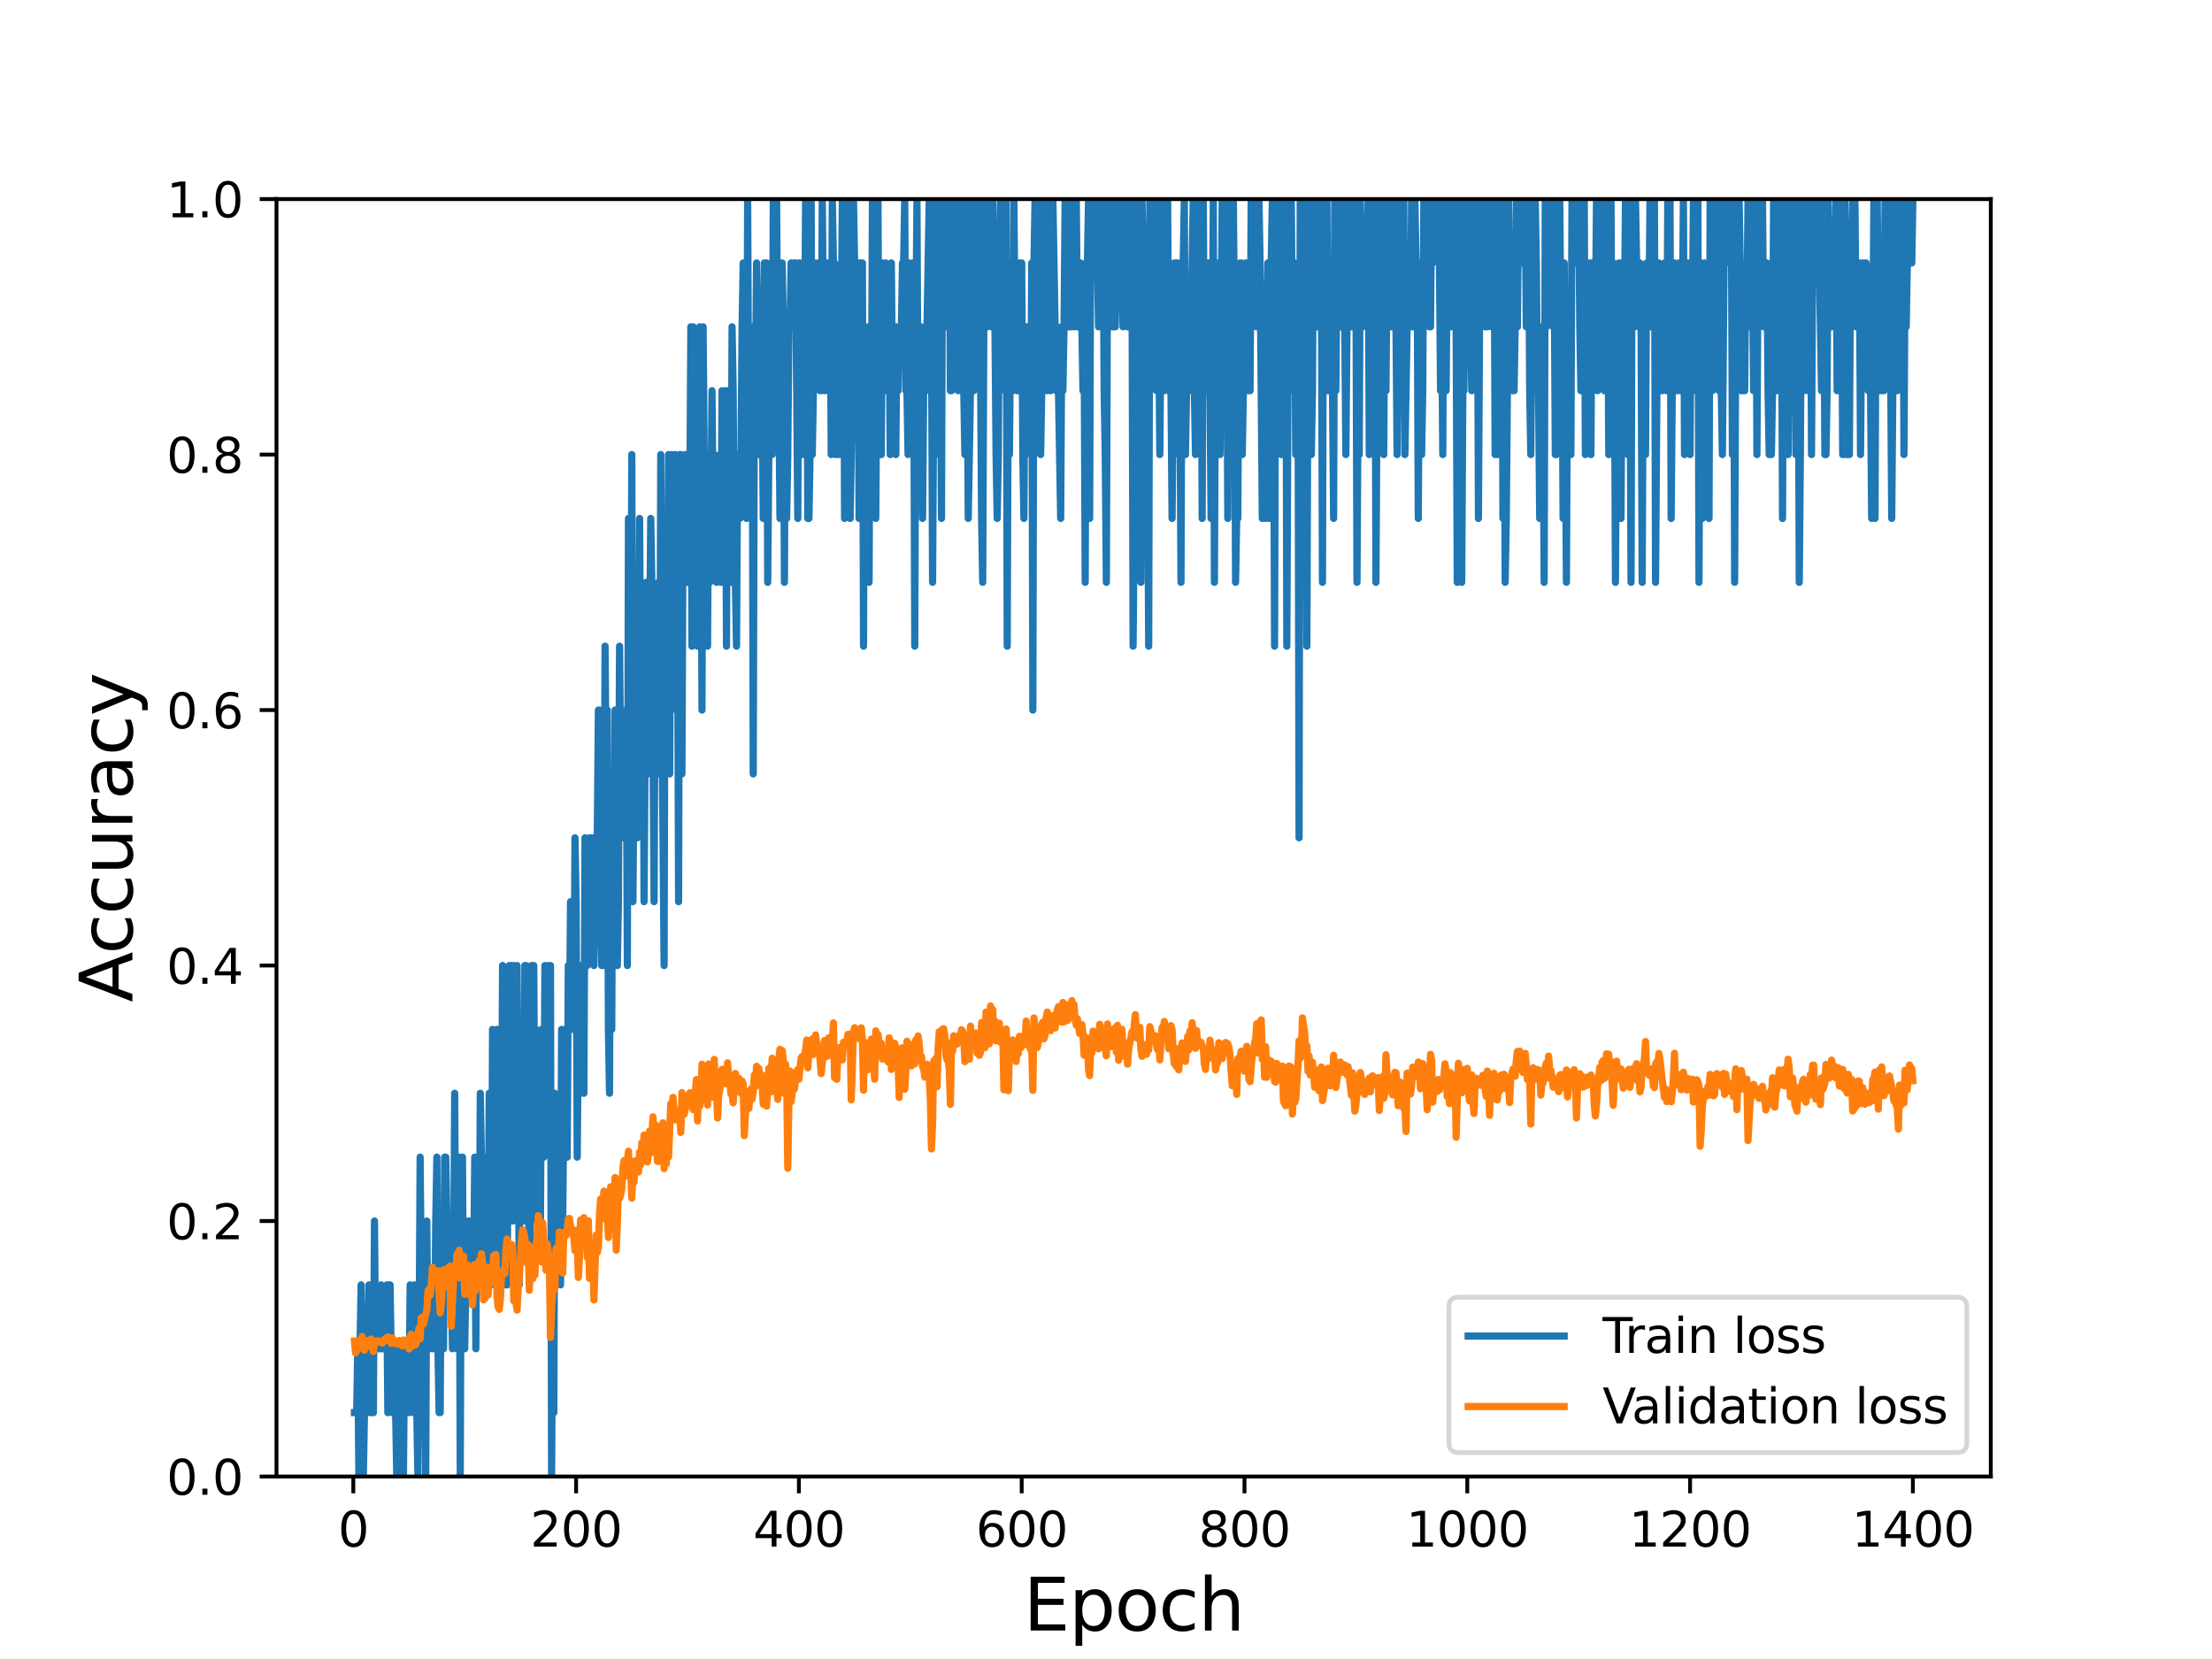 <?xml version="1.0" encoding="utf-8" standalone="no"?>
<!DOCTYPE svg PUBLIC "-//W3C//DTD SVG 1.1//EN"
  "http://www.w3.org/Graphics/SVG/1.1/DTD/svg11.dtd">
<svg height="345.6pt" version="1.1" viewBox="0 0 460.8 345.6" width="460.8pt" xmlns="http://www.w3.org/2000/svg" xmlns:xlink="http://www.w3.org/1999/xlink">
 <defs>
  <style type="text/css">*{stroke-linecap:butt;stroke-linejoin:round;}</style>
 </defs>
 <g id="figure_1">
  <g id="patch_1">
   <path d="M 0 345.6 
L 460.8 345.6 
L 460.8 0 
L 0 0 
z
" style="fill:#ffffff;"/>
  </g>
  <g id="axes_1">
   <g id="patch_2">
    <path d="M 57.6 307.584 
L 414.72 307.584 
L 414.72 41.472 
L 57.6 41.472 
z
" style="fill:#ffffff;"/>
   </g>
   <g id="matplotlib.axis_1">
    <g id="xtick_1">
     <g id="line2d_1">
      <defs>
       <path d="M 0 0 
L 0 3.5 
" id="m59ae7cac0c" style="stroke:#000000;stroke-width:0.8;"/>
      </defs>
      <g>
       <use style="stroke:#000000;stroke-width:0.8;" x="73.601" xlink:href="#m59ae7cac0c" y="307.584"/>
      </g>
     </g>
     <g id="text_1">
      <!-- 0 -->
      <g transform="translate(70.419 322.182)scale(0.1 -0.1)">
       <defs>
        <path d="M 2034 4250 
Q 1547 4250 1301 3770 
Q 1056 3291 1056 2328 
Q 1056 1369 1301 889 
Q 1547 409 2034 409 
Q 2525 409 2770 889 
Q 3016 1369 3016 2328 
Q 3016 3291 2770 3770 
Q 2525 4250 2034 4250 
z
M 2034 4750 
Q 2819 4750 3233 4129 
Q 3647 3509 3647 2328 
Q 3647 1150 3233 529 
Q 2819 -91 2034 -91 
Q 1250 -91 836 529 
Q 422 1150 422 2328 
Q 422 3509 836 4129 
Q 1250 4750 2034 4750 
z
" id="DejaVuSans-30" transform="scale(0.016)"/>
       </defs>
       <use xlink:href="#DejaVuSans-30"/>
      </g>
     </g>
    </g>
    <g id="xtick_2">
     <g id="line2d_2">
      <g>
       <use style="stroke:#000000;stroke-width:0.8;" x="120.013" xlink:href="#m59ae7cac0c" y="307.584"/>
      </g>
     </g>
     <g id="text_2">
      <!-- 200 -->
      <g transform="translate(110.469 322.182)scale(0.1 -0.1)">
       <defs>
        <path d="M 1228 531 
L 3431 531 
L 3431 0 
L 469 0 
L 469 531 
Q 828 903 1448 1529 
Q 2069 2156 2228 2338 
Q 2531 2678 2651 2914 
Q 2772 3150 2772 3378 
Q 2772 3750 2511 3984 
Q 2250 4219 1831 4219 
Q 1534 4219 1204 4116 
Q 875 4013 500 3803 
L 500 4441 
Q 881 4594 1212 4672 
Q 1544 4750 1819 4750 
Q 2544 4750 2975 4387 
Q 3406 4025 3406 3419 
Q 3406 3131 3298 2873 
Q 3191 2616 2906 2266 
Q 2828 2175 2409 1742 
Q 1991 1309 1228 531 
z
" id="DejaVuSans-32" transform="scale(0.016)"/>
       </defs>
       <use xlink:href="#DejaVuSans-32"/>
       <use x="63.623" xlink:href="#DejaVuSans-30"/>
       <use x="127.246" xlink:href="#DejaVuSans-30"/>
      </g>
     </g>
    </g>
    <g id="xtick_3">
     <g id="line2d_3">
      <g>
       <use style="stroke:#000000;stroke-width:0.8;" x="166.425" xlink:href="#m59ae7cac0c" y="307.584"/>
      </g>
     </g>
     <g id="text_3">
      <!-- 400 -->
      <g transform="translate(156.882 322.182)scale(0.1 -0.1)">
       <defs>
        <path d="M 2419 4116 
L 825 1625 
L 2419 1625 
L 2419 4116 
z
M 2253 4666 
L 3047 4666 
L 3047 1625 
L 3713 1625 
L 3713 1100 
L 3047 1100 
L 3047 0 
L 2419 0 
L 2419 1100 
L 313 1100 
L 313 1709 
L 2253 4666 
z
" id="DejaVuSans-34" transform="scale(0.016)"/>
       </defs>
       <use xlink:href="#DejaVuSans-34"/>
       <use x="63.623" xlink:href="#DejaVuSans-30"/>
       <use x="127.246" xlink:href="#DejaVuSans-30"/>
      </g>
     </g>
    </g>
    <g id="xtick_4">
     <g id="line2d_4">
      <g>
       <use style="stroke:#000000;stroke-width:0.8;" x="212.838" xlink:href="#m59ae7cac0c" y="307.584"/>
      </g>
     </g>
     <g id="text_4">
      <!-- 600 -->
      <g transform="translate(203.294 322.182)scale(0.1 -0.1)">
       <defs>
        <path d="M 2113 2584 
Q 1688 2584 1439 2293 
Q 1191 2003 1191 1497 
Q 1191 994 1439 701 
Q 1688 409 2113 409 
Q 2538 409 2786 701 
Q 3034 994 3034 1497 
Q 3034 2003 2786 2293 
Q 2538 2584 2113 2584 
z
M 3366 4563 
L 3366 3988 
Q 3128 4100 2886 4159 
Q 2644 4219 2406 4219 
Q 1781 4219 1451 3797 
Q 1122 3375 1075 2522 
Q 1259 2794 1537 2939 
Q 1816 3084 2150 3084 
Q 2853 3084 3261 2657 
Q 3669 2231 3669 1497 
Q 3669 778 3244 343 
Q 2819 -91 2113 -91 
Q 1303 -91 875 529 
Q 447 1150 447 2328 
Q 447 3434 972 4092 
Q 1497 4750 2381 4750 
Q 2619 4750 2861 4703 
Q 3103 4656 3366 4563 
z
" id="DejaVuSans-36" transform="scale(0.016)"/>
       </defs>
       <use xlink:href="#DejaVuSans-36"/>
       <use x="63.623" xlink:href="#DejaVuSans-30"/>
       <use x="127.246" xlink:href="#DejaVuSans-30"/>
      </g>
     </g>
    </g>
    <g id="xtick_5">
     <g id="line2d_5">
      <g>
       <use style="stroke:#000000;stroke-width:0.8;" x="259.25" xlink:href="#m59ae7cac0c" y="307.584"/>
      </g>
     </g>
     <g id="text_5">
      <!-- 800 -->
      <g transform="translate(249.706 322.182)scale(0.1 -0.1)">
       <defs>
        <path d="M 2034 2216 
Q 1584 2216 1326 1975 
Q 1069 1734 1069 1313 
Q 1069 891 1326 650 
Q 1584 409 2034 409 
Q 2484 409 2743 651 
Q 3003 894 3003 1313 
Q 3003 1734 2745 1975 
Q 2488 2216 2034 2216 
z
M 1403 2484 
Q 997 2584 770 2862 
Q 544 3141 544 3541 
Q 544 4100 942 4425 
Q 1341 4750 2034 4750 
Q 2731 4750 3128 4425 
Q 3525 4100 3525 3541 
Q 3525 3141 3298 2862 
Q 3072 2584 2669 2484 
Q 3125 2378 3379 2068 
Q 3634 1759 3634 1313 
Q 3634 634 3220 271 
Q 2806 -91 2034 -91 
Q 1263 -91 848 271 
Q 434 634 434 1313 
Q 434 1759 690 2068 
Q 947 2378 1403 2484 
z
M 1172 3481 
Q 1172 3119 1398 2916 
Q 1625 2713 2034 2713 
Q 2441 2713 2670 2916 
Q 2900 3119 2900 3481 
Q 2900 3844 2670 4047 
Q 2441 4250 2034 4250 
Q 1625 4250 1398 4047 
Q 1172 3844 1172 3481 
z
" id="DejaVuSans-38" transform="scale(0.016)"/>
       </defs>
       <use xlink:href="#DejaVuSans-38"/>
       <use x="63.623" xlink:href="#DejaVuSans-30"/>
       <use x="127.246" xlink:href="#DejaVuSans-30"/>
      </g>
     </g>
    </g>
    <g id="xtick_6">
     <g id="line2d_6">
      <g>
       <use style="stroke:#000000;stroke-width:0.8;" x="305.663" xlink:href="#m59ae7cac0c" y="307.584"/>
      </g>
     </g>
     <g id="text_6">
      <!-- 1000 -->
      <g transform="translate(292.938 322.182)scale(0.1 -0.1)">
       <defs>
        <path d="M 794 531 
L 1825 531 
L 1825 4091 
L 703 3866 
L 703 4441 
L 1819 4666 
L 2450 4666 
L 2450 531 
L 3481 531 
L 3481 0 
L 794 0 
L 794 531 
z
" id="DejaVuSans-31" transform="scale(0.016)"/>
       </defs>
       <use xlink:href="#DejaVuSans-31"/>
       <use x="63.623" xlink:href="#DejaVuSans-30"/>
       <use x="127.246" xlink:href="#DejaVuSans-30"/>
       <use x="190.869" xlink:href="#DejaVuSans-30"/>
      </g>
     </g>
    </g>
    <g id="xtick_7">
     <g id="line2d_7">
      <g>
       <use style="stroke:#000000;stroke-width:0.8;" x="352.075" xlink:href="#m59ae7cac0c" y="307.584"/>
      </g>
     </g>
     <g id="text_7">
      <!-- 1200 -->
      <g transform="translate(339.35 322.182)scale(0.1 -0.1)">
       <use xlink:href="#DejaVuSans-31"/>
       <use x="63.623" xlink:href="#DejaVuSans-32"/>
       <use x="127.246" xlink:href="#DejaVuSans-30"/>
       <use x="190.869" xlink:href="#DejaVuSans-30"/>
      </g>
     </g>
    </g>
    <g id="xtick_8">
     <g id="line2d_8">
      <g>
       <use style="stroke:#000000;stroke-width:0.8;" x="398.487" xlink:href="#m59ae7cac0c" y="307.584"/>
      </g>
     </g>
     <g id="text_8">
      <!-- 1400 -->
      <g transform="translate(385.762 322.182)scale(0.1 -0.1)">
       <use xlink:href="#DejaVuSans-31"/>
       <use x="63.623" xlink:href="#DejaVuSans-34"/>
       <use x="127.246" xlink:href="#DejaVuSans-30"/>
       <use x="190.869" xlink:href="#DejaVuSans-30"/>
      </g>
     </g>
    </g>
    <g id="text_9">
     <!-- Epoch -->
     <g transform="translate(213.194 339.66)scale(0.15 -0.15)">
      <defs>
       <path d="M 628 4666 
L 3578 4666 
L 3578 4134 
L 1259 4134 
L 1259 2753 
L 3481 2753 
L 3481 2222 
L 1259 2222 
L 1259 531 
L 3634 531 
L 3634 0 
L 628 0 
L 628 4666 
z
" id="DejaVuSans-45" transform="scale(0.016)"/>
       <path d="M 1159 525 
L 1159 -1331 
L 581 -1331 
L 581 3500 
L 1159 3500 
L 1159 2969 
Q 1341 3281 1617 3432 
Q 1894 3584 2278 3584 
Q 2916 3584 3314 3078 
Q 3713 2572 3713 1747 
Q 3713 922 3314 415 
Q 2916 -91 2278 -91 
Q 1894 -91 1617 61 
Q 1341 213 1159 525 
z
M 3116 1747 
Q 3116 2381 2855 2742 
Q 2594 3103 2138 3103 
Q 1681 3103 1420 2742 
Q 1159 2381 1159 1747 
Q 1159 1113 1420 752 
Q 1681 391 2138 391 
Q 2594 391 2855 752 
Q 3116 1113 3116 1747 
z
" id="DejaVuSans-70" transform="scale(0.016)"/>
       <path d="M 1959 3097 
Q 1497 3097 1228 2736 
Q 959 2375 959 1747 
Q 959 1119 1226 758 
Q 1494 397 1959 397 
Q 2419 397 2687 759 
Q 2956 1122 2956 1747 
Q 2956 2369 2687 2733 
Q 2419 3097 1959 3097 
z
M 1959 3584 
Q 2709 3584 3137 3096 
Q 3566 2609 3566 1747 
Q 3566 888 3137 398 
Q 2709 -91 1959 -91 
Q 1206 -91 779 398 
Q 353 888 353 1747 
Q 353 2609 779 3096 
Q 1206 3584 1959 3584 
z
" id="DejaVuSans-6f" transform="scale(0.016)"/>
       <path d="M 3122 3366 
L 3122 2828 
Q 2878 2963 2633 3030 
Q 2388 3097 2138 3097 
Q 1578 3097 1268 2742 
Q 959 2388 959 1747 
Q 959 1106 1268 751 
Q 1578 397 2138 397 
Q 2388 397 2633 464 
Q 2878 531 3122 666 
L 3122 134 
Q 2881 22 2623 -34 
Q 2366 -91 2075 -91 
Q 1284 -91 818 406 
Q 353 903 353 1747 
Q 353 2603 823 3093 
Q 1294 3584 2113 3584 
Q 2378 3584 2631 3529 
Q 2884 3475 3122 3366 
z
" id="DejaVuSans-63" transform="scale(0.016)"/>
       <path d="M 3513 2113 
L 3513 0 
L 2938 0 
L 2938 2094 
Q 2938 2591 2744 2837 
Q 2550 3084 2163 3084 
Q 1697 3084 1428 2787 
Q 1159 2491 1159 1978 
L 1159 0 
L 581 0 
L 581 4863 
L 1159 4863 
L 1159 2956 
Q 1366 3272 1645 3428 
Q 1925 3584 2291 3584 
Q 2894 3584 3203 3211 
Q 3513 2838 3513 2113 
z
" id="DejaVuSans-68" transform="scale(0.016)"/>
      </defs>
      <use xlink:href="#DejaVuSans-45"/>
      <use x="63.184" xlink:href="#DejaVuSans-70"/>
      <use x="126.66" xlink:href="#DejaVuSans-6f"/>
      <use x="187.842" xlink:href="#DejaVuSans-63"/>
      <use x="242.822" xlink:href="#DejaVuSans-68"/>
     </g>
    </g>
   </g>
   <g id="matplotlib.axis_2">
    <g id="ytick_1">
     <g id="line2d_9">
      <defs>
       <path d="M 0 0 
L -3.5 0 
" id="m07ae16db59" style="stroke:#000000;stroke-width:0.8;"/>
      </defs>
      <g>
       <use style="stroke:#000000;stroke-width:0.8;" x="57.6" xlink:href="#m07ae16db59" y="307.584"/>
      </g>
     </g>
     <g id="text_10">
      <!-- 0.0 -->
      <g transform="translate(34.697 311.383)scale(0.1 -0.1)">
       <defs>
        <path d="M 684 794 
L 1344 794 
L 1344 0 
L 684 0 
L 684 794 
z
" id="DejaVuSans-2e" transform="scale(0.016)"/>
       </defs>
       <use xlink:href="#DejaVuSans-30"/>
       <use x="63.623" xlink:href="#DejaVuSans-2e"/>
       <use x="95.41" xlink:href="#DejaVuSans-30"/>
      </g>
     </g>
    </g>
    <g id="ytick_2">
     <g id="line2d_10">
      <g>
       <use style="stroke:#000000;stroke-width:0.8;" x="57.6" xlink:href="#m07ae16db59" y="254.362"/>
      </g>
     </g>
     <g id="text_11">
      <!-- 0.2 -->
      <g transform="translate(34.697 258.161)scale(0.1 -0.1)">
       <use xlink:href="#DejaVuSans-30"/>
       <use x="63.623" xlink:href="#DejaVuSans-2e"/>
       <use x="95.41" xlink:href="#DejaVuSans-32"/>
      </g>
     </g>
    </g>
    <g id="ytick_3">
     <g id="line2d_11">
      <g>
       <use style="stroke:#000000;stroke-width:0.8;" x="57.6" xlink:href="#m07ae16db59" y="201.139"/>
      </g>
     </g>
     <g id="text_12">
      <!-- 0.4 -->
      <g transform="translate(34.697 204.938)scale(0.1 -0.1)">
       <use xlink:href="#DejaVuSans-30"/>
       <use x="63.623" xlink:href="#DejaVuSans-2e"/>
       <use x="95.41" xlink:href="#DejaVuSans-34"/>
      </g>
     </g>
    </g>
    <g id="ytick_4">
     <g id="line2d_12">
      <g>
       <use style="stroke:#000000;stroke-width:0.8;" x="57.6" xlink:href="#m07ae16db59" y="147.917"/>
      </g>
     </g>
     <g id="text_13">
      <!-- 0.6 -->
      <g transform="translate(34.697 151.716)scale(0.1 -0.1)">
       <use xlink:href="#DejaVuSans-30"/>
       <use x="63.623" xlink:href="#DejaVuSans-2e"/>
       <use x="95.41" xlink:href="#DejaVuSans-36"/>
      </g>
     </g>
    </g>
    <g id="ytick_5">
     <g id="line2d_13">
      <g>
       <use style="stroke:#000000;stroke-width:0.8;" x="57.6" xlink:href="#m07ae16db59" y="94.694"/>
      </g>
     </g>
     <g id="text_14">
      <!-- 0.8 -->
      <g transform="translate(34.697 98.494)scale(0.1 -0.1)">
       <use xlink:href="#DejaVuSans-30"/>
       <use x="63.623" xlink:href="#DejaVuSans-2e"/>
       <use x="95.41" xlink:href="#DejaVuSans-38"/>
      </g>
     </g>
    </g>
    <g id="ytick_6">
     <g id="line2d_14">
      <g>
       <use style="stroke:#000000;stroke-width:0.8;" x="57.6" xlink:href="#m07ae16db59" y="41.472"/>
      </g>
     </g>
     <g id="text_15">
      <!-- 1.0 -->
      <g transform="translate(34.697 45.271)scale(0.1 -0.1)">
       <use xlink:href="#DejaVuSans-31"/>
       <use x="63.623" xlink:href="#DejaVuSans-2e"/>
       <use x="95.41" xlink:href="#DejaVuSans-30"/>
      </g>
     </g>
    </g>
    <g id="text_16">
     <!-- Accuracy -->
     <g transform="translate(27.577 208.77)rotate(-90)scale(0.15 -0.15)">
      <defs>
       <path d="M 2188 4044 
L 1331 1722 
L 3047 1722 
L 2188 4044 
z
M 1831 4666 
L 2547 4666 
L 4325 0 
L 3669 0 
L 3244 1197 
L 1141 1197 
L 716 0 
L 50 0 
L 1831 4666 
z
" id="DejaVuSans-41" transform="scale(0.016)"/>
       <path d="M 544 1381 
L 544 3500 
L 1119 3500 
L 1119 1403 
Q 1119 906 1312 657 
Q 1506 409 1894 409 
Q 2359 409 2629 706 
Q 2900 1003 2900 1516 
L 2900 3500 
L 3475 3500 
L 3475 0 
L 2900 0 
L 2900 538 
Q 2691 219 2414 64 
Q 2138 -91 1772 -91 
Q 1169 -91 856 284 
Q 544 659 544 1381 
z
M 1991 3584 
L 1991 3584 
z
" id="DejaVuSans-75" transform="scale(0.016)"/>
       <path d="M 2631 2963 
Q 2534 3019 2420 3045 
Q 2306 3072 2169 3072 
Q 1681 3072 1420 2755 
Q 1159 2438 1159 1844 
L 1159 0 
L 581 0 
L 581 3500 
L 1159 3500 
L 1159 2956 
Q 1341 3275 1631 3429 
Q 1922 3584 2338 3584 
Q 2397 3584 2469 3576 
Q 2541 3569 2628 3553 
L 2631 2963 
z
" id="DejaVuSans-72" transform="scale(0.016)"/>
       <path d="M 2194 1759 
Q 1497 1759 1228 1600 
Q 959 1441 959 1056 
Q 959 750 1161 570 
Q 1363 391 1709 391 
Q 2188 391 2477 730 
Q 2766 1069 2766 1631 
L 2766 1759 
L 2194 1759 
z
M 3341 1997 
L 3341 0 
L 2766 0 
L 2766 531 
Q 2569 213 2275 61 
Q 1981 -91 1556 -91 
Q 1019 -91 701 211 
Q 384 513 384 1019 
Q 384 1609 779 1909 
Q 1175 2209 1959 2209 
L 2766 2209 
L 2766 2266 
Q 2766 2663 2505 2880 
Q 2244 3097 1772 3097 
Q 1472 3097 1187 3025 
Q 903 2953 641 2809 
L 641 3341 
Q 956 3463 1253 3523 
Q 1550 3584 1831 3584 
Q 2591 3584 2966 3190 
Q 3341 2797 3341 1997 
z
" id="DejaVuSans-61" transform="scale(0.016)"/>
       <path d="M 2059 -325 
Q 1816 -950 1584 -1140 
Q 1353 -1331 966 -1331 
L 506 -1331 
L 506 -850 
L 844 -850 
Q 1081 -850 1212 -737 
Q 1344 -625 1503 -206 
L 1606 56 
L 191 3500 
L 800 3500 
L 1894 763 
L 2988 3500 
L 3597 3500 
L 2059 -325 
z
" id="DejaVuSans-79" transform="scale(0.016)"/>
      </defs>
      <use xlink:href="#DejaVuSans-41"/>
      <use x="66.658" xlink:href="#DejaVuSans-63"/>
      <use x="121.639" xlink:href="#DejaVuSans-63"/>
      <use x="176.619" xlink:href="#DejaVuSans-75"/>
      <use x="239.998" xlink:href="#DejaVuSans-72"/>
      <use x="281.111" xlink:href="#DejaVuSans-61"/>
      <use x="342.391" xlink:href="#DejaVuSans-63"/>
      <use x="397.371" xlink:href="#DejaVuSans-79"/>
     </g>
    </g>
   </g>
   <g id="line2d_15">
    <path clip-path="url(#p320d30ac24)" d="M 73.833 294.278 
L 74.297 294.278 
L 74.529 280.973 
L 74.761 307.584 
L 74.993 280.973 
L 75.225 267.667 
L 75.457 294.278 
L 75.689 307.584 
L 75.921 294.278 
L 76.153 294.278 
L 76.385 280.973 
L 76.617 280.973 
L 76.85 267.667 
L 77.082 294.278 
L 77.314 294.278 
L 77.546 267.667 
L 77.778 294.278 
L 78.01 254.362 
L 78.242 280.973 
L 79.17 280.973 
L 79.402 267.667 
L 79.634 280.973 
L 80.33 280.973 
L 80.563 267.667 
L 80.795 294.278 
L 81.027 267.667 
L 81.259 267.667 
L 81.723 294.278 
L 82.419 294.278 
L 82.651 307.584 
L 82.883 280.973 
L 83.115 280.973 
L 83.347 294.278 
L 83.811 294.278 
L 84.043 307.584 
L 84.276 280.973 
L 84.508 294.278 
L 84.74 294.278 
L 84.972 280.973 
L 85.204 294.278 
L 85.436 267.667 
L 85.668 280.973 
L 85.9 280.973 
L 86.132 294.278 
L 86.364 267.667 
L 86.596 267.667 
L 86.828 294.278 
L 87.06 307.584 
L 87.292 280.973 
L 87.524 241.056 
L 87.989 294.278 
L 88.453 267.667 
L 88.685 307.584 
L 88.917 254.362 
L 89.149 280.973 
L 89.381 280.973 
L 89.613 267.667 
L 89.845 267.667 
L 90.077 280.973 
L 90.309 267.667 
L 90.541 280.973 
L 90.773 254.362 
L 91.005 241.056 
L 91.237 280.973 
L 91.469 294.278 
L 91.701 294.278 
L 91.934 254.362 
L 92.398 280.973 
L 92.63 241.056 
L 92.862 241.056 
L 93.094 254.362 
L 93.558 254.362 
L 93.79 267.667 
L 94.022 267.667 
L 94.254 280.973 
L 94.486 267.667 
L 94.718 227.75 
L 94.95 267.667 
L 95.182 280.973 
L 95.414 254.362 
L 95.647 241.056 
L 95.879 307.584 
L 96.111 241.056 
L 96.343 241.056 
L 96.575 280.973 
L 96.807 280.973 
L 97.039 267.667 
L 97.271 267.667 
L 97.503 254.362 
L 97.735 267.667 
L 97.967 254.362 
L 98.199 254.362 
L 98.431 267.667 
L 98.663 267.667 
L 98.895 241.056 
L 99.127 280.973 
L 99.36 241.056 
L 99.592 241.056 
L 99.824 267.667 
L 100.056 227.75 
L 100.52 254.362 
L 100.752 254.362 
L 100.984 267.667 
L 101.216 241.056 
L 101.448 267.667 
L 101.68 267.667 
L 101.912 227.75 
L 102.144 267.667 
L 102.376 267.667 
L 102.608 214.445 
L 102.84 241.056 
L 103.073 254.362 
L 103.305 254.362 
L 103.537 214.445 
L 103.769 267.667 
L 104.001 267.667 
L 104.233 227.75 
L 104.465 241.056 
L 104.697 201.139 
L 104.929 254.362 
L 105.161 241.056 
L 105.393 267.667 
L 105.625 267.667 
L 105.857 241.056 
L 106.089 201.139 
L 106.553 201.139 
L 106.786 254.362 
L 107.018 201.139 
L 107.25 227.75 
L 107.482 241.056 
L 107.714 201.139 
L 108.178 267.667 
L 108.41 214.445 
L 108.642 241.056 
L 108.874 241.056 
L 109.106 254.362 
L 109.338 201.139 
L 109.57 201.139 
L 109.802 214.445 
L 110.266 267.667 
L 110.499 254.362 
L 110.731 201.139 
L 110.963 214.445 
L 111.195 201.139 
L 111.427 241.056 
L 111.659 214.445 
L 111.891 254.362 
L 112.355 227.75 
L 112.587 254.362 
L 112.819 214.445 
L 113.051 214.445 
L 113.283 241.056 
L 113.515 201.139 
L 113.747 227.75 
L 114.211 201.139 
L 114.444 214.445 
L 114.676 201.139 
L 114.908 307.584 
L 115.14 267.667 
L 115.372 294.278 
L 115.604 227.75 
L 115.836 241.056 
L 116.068 241.056 
L 116.3 254.362 
L 116.532 254.362 
L 116.764 267.667 
L 116.996 214.445 
L 117.228 254.362 
L 117.46 227.75 
L 117.692 214.445 
L 117.924 241.056 
L 118.157 241.056 
L 118.389 201.139 
L 118.621 214.445 
L 118.853 187.834 
L 119.317 214.445 
L 119.549 214.445 
L 119.781 174.528 
L 120.013 187.834 
L 120.245 241.056 
L 120.477 214.445 
L 120.709 214.445 
L 120.941 227.75 
L 121.173 201.139 
L 121.405 201.139 
L 121.637 227.75 
L 121.87 174.528 
L 122.102 201.139 
L 122.334 201.139 
L 122.798 174.528 
L 123.03 187.834 
L 123.262 174.528 
L 123.494 174.528 
L 123.726 201.139 
L 123.958 174.528 
L 124.19 187.834 
L 124.422 174.528 
L 124.654 147.917 
L 124.886 147.917 
L 125.118 187.834 
L 125.35 201.139 
L 125.583 187.834 
L 125.815 201.139 
L 126.047 134.611 
L 126.279 161.222 
L 126.511 147.917 
L 126.743 214.445 
L 126.975 227.75 
L 127.207 161.222 
L 127.439 214.445 
L 127.671 161.222 
L 127.903 187.834 
L 128.135 147.917 
L 128.367 147.917 
L 128.599 201.139 
L 128.831 187.834 
L 129.063 134.611 
L 129.296 161.222 
L 129.528 161.222 
L 129.76 174.528 
L 129.992 174.528 
L 130.456 147.917 
L 130.688 201.139 
L 130.92 108 
L 131.152 147.917 
L 131.384 161.222 
L 131.616 94.694 
L 131.848 187.834 
L 132.08 161.222 
L 132.544 161.222 
L 132.776 174.528 
L 133.009 147.917 
L 133.241 108 
L 133.473 147.917 
L 133.705 134.611 
L 133.937 134.611 
L 134.169 187.834 
L 134.633 121.306 
L 134.865 161.222 
L 135.097 121.306 
L 135.329 134.611 
L 135.561 108 
L 135.793 121.306 
L 136.257 187.834 
L 136.489 134.611 
L 136.954 134.611 
L 137.186 121.306 
L 137.418 161.222 
L 137.65 94.694 
L 137.882 147.917 
L 138.346 201.139 
L 138.578 108 
L 138.81 108 
L 139.042 134.611 
L 139.274 94.694 
L 139.506 161.222 
L 139.738 108 
L 139.97 94.694 
L 140.202 108 
L 140.434 108 
L 140.667 94.694 
L 140.899 147.917 
L 141.131 121.306 
L 141.363 187.834 
L 141.595 94.694 
L 141.827 94.694 
L 142.059 161.222 
L 142.291 108 
L 142.523 108 
L 142.755 94.694 
L 142.987 94.694 
L 143.219 121.306 
L 143.451 94.694 
L 143.683 108 
L 143.915 68.083 
L 144.147 134.611 
L 144.38 68.083 
L 144.612 94.694 
L 144.844 94.694 
L 145.076 108 
L 145.308 134.611 
L 145.54 81.389 
L 145.772 68.083 
L 146.004 94.694 
L 146.236 147.917 
L 146.468 68.083 
L 146.7 94.694 
L 147.396 134.611 
L 147.628 94.694 
L 147.86 121.306 
L 148.093 108 
L 148.325 81.389 
L 148.557 108 
L 148.789 94.694 
L 149.253 121.306 
L 149.485 108 
L 149.717 108 
L 149.949 94.694 
L 150.181 121.306 
L 150.413 81.389 
L 150.645 108 
L 150.877 108 
L 151.109 81.389 
L 151.341 134.611 
L 151.573 81.389 
L 152.27 121.306 
L 152.502 68.083 
L 152.734 81.389 
L 152.966 121.306 
L 153.198 121.306 
L 153.43 134.611 
L 153.662 94.694 
L 153.894 94.694 
L 154.126 108 
L 154.358 94.694 
L 154.59 68.083 
L 154.822 54.778 
L 155.286 81.389 
L 155.519 108 
L 155.751 41.472 
L 155.983 94.694 
L 156.215 68.083 
L 156.679 68.083 
L 156.911 161.222 
L 157.143 81.389 
L 157.375 81.389 
L 157.607 54.778 
L 157.839 68.083 
L 158.071 94.694 
L 158.535 68.083 
L 158.767 81.389 
L 158.999 108 
L 159.231 54.778 
L 159.696 54.778 
L 159.928 121.306 
L 160.16 94.694 
L 160.392 81.389 
L 160.624 81.389 
L 160.856 94.694 
L 161.088 41.472 
L 161.32 81.389 
L 161.552 54.778 
L 161.784 41.472 
L 162.016 81.389 
L 162.248 81.389 
L 162.48 108 
L 162.944 54.778 
L 163.177 68.083 
L 163.409 121.306 
L 163.641 68.083 
L 163.873 108 
L 164.105 94.694 
L 164.337 68.083 
L 164.569 68.083 
L 164.801 54.778 
L 165.033 68.083 
L 165.265 54.778 
L 165.729 54.778 
L 166.193 108 
L 166.425 54.778 
L 166.657 54.778 
L 166.89 81.389 
L 167.122 94.694 
L 167.354 68.083 
L 167.586 81.389 
L 167.818 41.472 
L 168.05 54.778 
L 168.282 108 
L 168.514 108 
L 168.746 94.694 
L 168.978 41.472 
L 169.21 94.694 
L 169.442 81.389 
L 169.674 54.778 
L 169.906 68.083 
L 170.138 68.083 
L 170.37 54.778 
L 170.835 81.389 
L 171.067 81.389 
L 171.299 41.472 
L 171.531 68.083 
L 171.763 81.389 
L 171.995 54.778 
L 172.227 54.778 
L 172.459 81.389 
L 172.691 54.778 
L 172.923 54.778 
L 173.155 94.694 
L 173.387 41.472 
L 173.619 54.778 
L 173.851 54.778 
L 174.083 94.694 
L 174.316 81.389 
L 174.548 81.389 
L 174.78 94.694 
L 175.012 68.083 
L 175.244 68.083 
L 175.476 41.472 
L 175.708 41.472 
L 175.94 108 
L 176.172 68.083 
L 176.404 81.389 
L 176.636 68.083 
L 176.868 41.472 
L 177.1 108 
L 177.564 81.389 
L 177.796 41.472 
L 178.493 81.389 
L 178.725 54.778 
L 178.957 108 
L 179.189 54.778 
L 179.421 68.083 
L 179.653 54.778 
L 179.885 134.611 
L 180.117 68.083 
L 180.349 94.694 
L 180.813 68.083 
L 181.045 121.306 
L 181.277 68.083 
L 181.509 94.694 
L 181.741 41.472 
L 181.974 54.778 
L 182.206 54.778 
L 182.438 108 
L 182.902 41.472 
L 183.134 94.694 
L 183.366 68.083 
L 183.598 94.694 
L 183.83 54.778 
L 184.062 81.389 
L 184.294 81.389 
L 184.526 54.778 
L 184.758 68.083 
L 185.222 68.083 
L 185.454 94.694 
L 185.687 54.778 
L 185.919 81.389 
L 186.151 68.083 
L 186.383 68.083 
L 186.615 94.694 
L 186.847 68.083 
L 187.079 81.389 
L 187.311 68.083 
L 187.775 68.083 
L 188.007 54.778 
L 188.239 54.778 
L 188.471 41.472 
L 188.703 81.389 
L 188.935 81.389 
L 189.167 94.694 
L 189.4 54.778 
L 189.632 68.083 
L 189.864 68.083 
L 190.096 54.778 
L 190.328 68.083 
L 190.56 134.611 
L 190.792 68.083 
L 191.024 41.472 
L 191.256 94.694 
L 191.488 68.083 
L 191.952 68.083 
L 192.184 108 
L 192.416 81.389 
L 192.88 81.389 
L 193.577 41.472 
L 193.809 68.083 
L 194.041 68.083 
L 194.273 121.306 
L 194.505 81.389 
L 194.737 68.083 
L 194.969 41.472 
L 195.201 54.778 
L 195.433 41.472 
L 195.665 94.694 
L 195.897 68.083 
L 196.129 108 
L 196.361 41.472 
L 196.593 68.083 
L 196.826 54.778 
L 197.058 54.778 
L 197.29 68.083 
L 197.754 41.472 
L 197.986 81.389 
L 198.218 81.389 
L 198.45 41.472 
L 198.682 54.778 
L 198.914 41.472 
L 199.146 41.472 
L 199.378 54.778 
L 199.61 81.389 
L 199.842 41.472 
L 200.074 54.778 
L 200.306 81.389 
L 200.539 41.472 
L 200.771 81.389 
L 201.003 94.694 
L 201.235 41.472 
L 201.467 68.083 
L 201.699 108 
L 202.163 81.389 
L 202.395 41.472 
L 202.627 41.472 
L 202.859 81.389 
L 203.091 68.083 
L 203.323 41.472 
L 203.555 68.083 
L 203.787 41.472 
L 204.019 41.472 
L 204.484 108 
L 204.716 121.306 
L 204.948 68.083 
L 205.412 41.472 
L 205.644 68.083 
L 205.876 54.778 
L 206.34 54.778 
L 206.572 68.083 
L 206.804 41.472 
L 207.036 68.083 
L 207.268 68.083 
L 207.5 94.694 
L 207.732 108 
L 207.964 94.694 
L 208.197 54.778 
L 208.429 41.472 
L 208.661 54.778 
L 208.893 54.778 
L 209.357 81.389 
L 209.589 41.472 
L 209.821 134.611 
L 210.053 68.083 
L 210.285 94.694 
L 210.517 68.083 
L 210.749 54.778 
L 210.981 81.389 
L 211.213 41.472 
L 211.445 68.083 
L 211.677 54.778 
L 211.91 81.389 
L 212.142 81.389 
L 212.374 54.778 
L 212.606 68.083 
L 212.838 54.778 
L 213.07 94.694 
L 213.302 108 
L 213.534 68.083 
L 213.998 68.083 
L 214.23 81.389 
L 214.462 68.083 
L 214.694 94.694 
L 214.926 54.778 
L 215.158 147.917 
L 215.39 54.778 
L 215.623 41.472 
L 215.855 68.083 
L 216.087 41.472 
L 216.319 54.778 
L 216.551 41.472 
L 216.783 94.694 
L 217.015 81.389 
L 217.247 54.778 
L 217.479 41.472 
L 217.943 41.472 
L 218.175 81.389 
L 218.639 54.778 
L 218.871 81.389 
L 219.103 54.778 
L 219.336 41.472 
L 220.032 81.389 
L 220.264 68.083 
L 220.96 108 
L 221.192 68.083 
L 221.424 81.389 
L 221.656 68.083 
L 221.888 41.472 
L 222.12 41.472 
L 222.352 68.083 
L 223.049 68.083 
L 223.513 41.472 
L 223.745 68.083 
L 223.977 41.472 
L 224.209 41.472 
L 224.441 68.083 
L 224.673 68.083 
L 224.905 54.778 
L 225.137 54.778 
L 225.601 81.389 
L 225.833 68.083 
L 226.065 121.306 
L 226.297 54.778 
L 226.529 54.778 
L 226.761 41.472 
L 226.994 108 
L 227.226 41.472 
L 227.458 41.472 
L 227.69 54.778 
L 227.922 54.778 
L 228.154 41.472 
L 228.386 54.778 
L 228.618 54.778 
L 228.85 68.083 
L 229.082 41.472 
L 229.314 54.778 
L 229.546 41.472 
L 229.778 41.472 
L 230.01 81.389 
L 230.242 94.694 
L 230.474 121.306 
L 230.707 54.778 
L 230.939 41.472 
L 231.171 41.472 
L 231.403 68.083 
L 231.635 41.472 
L 231.867 68.083 
L 232.331 68.083 
L 232.563 54.778 
L 232.795 54.778 
L 233.027 41.472 
L 233.259 54.778 
L 233.491 41.472 
L 233.955 68.083 
L 234.42 41.472 
L 234.652 41.472 
L 234.884 68.083 
L 235.116 41.472 
L 235.348 68.083 
L 235.58 41.472 
L 235.812 54.778 
L 236.044 134.611 
L 236.508 81.389 
L 236.74 41.472 
L 236.972 68.083 
L 237.204 41.472 
L 237.436 54.778 
L 237.668 121.306 
L 237.9 41.472 
L 238.133 54.778 
L 238.365 54.778 
L 238.597 68.083 
L 238.829 94.694 
L 239.061 94.694 
L 239.293 134.611 
L 239.525 41.472 
L 239.757 41.472 
L 239.989 68.083 
L 240.221 54.778 
L 240.453 54.778 
L 240.917 81.389 
L 241.149 41.472 
L 241.613 94.694 
L 242.078 41.472 
L 242.31 68.083 
L 242.542 81.389 
L 242.774 68.083 
L 243.006 68.083 
L 243.238 41.472 
L 243.47 81.389 
L 243.702 68.083 
L 243.934 81.389 
L 244.166 108 
L 244.63 54.778 
L 244.862 68.083 
L 245.094 54.778 
L 245.326 54.778 
L 245.559 94.694 
L 245.791 81.389 
L 246.023 121.306 
L 246.255 54.778 
L 246.487 54.778 
L 246.719 41.472 
L 246.951 94.694 
L 247.415 68.083 
L 247.647 81.389 
L 247.879 68.083 
L 248.111 68.083 
L 248.575 41.472 
L 248.807 81.389 
L 249.039 94.694 
L 249.271 41.472 
L 249.968 41.472 
L 250.2 54.778 
L 250.432 108 
L 250.664 41.472 
L 250.896 81.389 
L 251.128 68.083 
L 251.36 81.389 
L 251.592 54.778 
L 251.824 54.778 
L 252.288 108 
L 252.52 81.389 
L 252.752 41.472 
L 252.984 121.306 
L 253.217 68.083 
L 253.449 54.778 
L 253.681 68.083 
L 253.913 54.778 
L 254.145 94.694 
L 254.609 41.472 
L 255.305 41.472 
L 255.537 54.778 
L 255.769 108 
L 256.001 41.472 
L 256.233 41.472 
L 256.465 68.083 
L 256.93 41.472 
L 257.162 68.083 
L 257.394 121.306 
L 257.626 108 
L 257.858 108 
L 258.09 68.083 
L 258.322 54.778 
L 258.554 54.778 
L 258.786 94.694 
L 259.482 54.778 
L 259.714 81.389 
L 259.946 54.778 
L 260.178 81.389 
L 260.41 81.389 
L 260.643 41.472 
L 260.875 68.083 
L 261.107 41.472 
L 261.339 54.778 
L 261.571 41.472 
L 261.803 68.083 
L 262.267 41.472 
L 262.499 54.778 
L 262.963 108 
L 263.195 68.083 
L 263.427 68.083 
L 263.659 108 
L 263.891 68.083 
L 264.123 54.778 
L 264.356 108 
L 264.82 54.778 
L 265.052 41.472 
L 265.284 68.083 
L 265.516 134.611 
L 265.748 54.778 
L 266.212 81.389 
L 266.444 41.472 
L 266.676 41.472 
L 266.908 94.694 
L 267.372 41.472 
L 267.604 68.083 
L 267.836 41.472 
L 268.069 134.611 
L 268.301 81.389 
L 268.533 81.389 
L 268.765 41.472 
L 268.997 41.472 
L 269.229 68.083 
L 269.461 81.389 
L 269.693 54.778 
L 269.925 94.694 
L 270.389 68.083 
L 270.621 174.528 
L 270.853 41.472 
L 271.085 81.389 
L 271.317 94.694 
L 271.549 54.778 
L 271.781 68.083 
L 272.014 41.472 
L 272.246 134.611 
L 272.478 68.083 
L 272.942 41.472 
L 273.174 94.694 
L 273.406 81.389 
L 273.638 41.472 
L 273.87 68.083 
L 274.102 41.472 
L 274.334 68.083 
L 274.566 41.472 
L 274.798 41.472 
L 275.03 68.083 
L 275.262 54.778 
L 275.494 121.306 
L 275.727 41.472 
L 275.959 68.083 
L 276.191 68.083 
L 276.423 41.472 
L 276.655 81.389 
L 276.887 54.778 
L 277.119 68.083 
L 277.351 68.083 
L 277.583 81.389 
L 277.815 108 
L 278.047 41.472 
L 278.279 81.389 
L 278.511 54.778 
L 278.743 68.083 
L 278.975 41.472 
L 279.207 68.083 
L 279.44 68.083 
L 279.672 41.472 
L 279.904 68.083 
L 280.136 68.083 
L 280.368 94.694 
L 280.832 41.472 
L 281.064 41.472 
L 281.296 68.083 
L 281.528 68.083 
L 281.76 41.472 
L 281.992 41.472 
L 282.224 54.778 
L 282.456 54.778 
L 282.688 121.306 
L 282.92 81.389 
L 283.153 94.694 
L 283.385 41.472 
L 283.849 68.083 
L 284.081 54.778 
L 284.777 54.778 
L 285.009 41.472 
L 285.241 94.694 
L 285.473 68.083 
L 285.705 81.389 
L 285.937 81.389 
L 286.169 41.472 
L 286.401 41.472 
L 286.633 121.306 
L 287.098 41.472 
L 287.33 68.083 
L 287.562 81.389 
L 287.794 41.472 
L 288.026 81.389 
L 288.258 94.694 
L 288.49 54.778 
L 288.722 81.389 
L 288.954 54.778 
L 289.186 41.472 
L 289.418 54.778 
L 289.65 54.778 
L 289.882 68.083 
L 290.114 41.472 
L 290.346 41.472 
L 290.811 68.083 
L 291.043 94.694 
L 291.275 68.083 
L 291.507 81.389 
L 291.739 41.472 
L 291.971 54.778 
L 292.203 41.472 
L 292.435 41.472 
L 292.667 94.694 
L 293.131 68.083 
L 293.363 68.083 
L 293.595 54.778 
L 293.827 68.083 
L 294.059 41.472 
L 294.291 68.083 
L 294.524 68.083 
L 294.756 41.472 
L 294.988 54.778 
L 295.22 54.778 
L 295.452 108 
L 295.684 68.083 
L 295.916 54.778 
L 296.148 94.694 
L 296.38 81.389 
L 296.612 41.472 
L 296.844 54.778 
L 297.076 41.472 
L 297.308 54.778 
L 297.54 41.472 
L 297.772 68.083 
L 298.004 68.083 
L 298.237 41.472 
L 298.469 54.778 
L 298.701 41.472 
L 299.629 41.472 
L 299.861 54.778 
L 300.093 81.389 
L 300.325 68.083 
L 300.557 94.694 
L 300.789 41.472 
L 301.021 41.472 
L 301.253 81.389 
L 301.485 54.778 
L 301.717 41.472 
L 301.95 68.083 
L 302.182 41.472 
L 302.414 68.083 
L 302.646 41.472 
L 302.878 41.472 
L 303.11 68.083 
L 303.342 68.083 
L 303.574 121.306 
L 303.806 68.083 
L 304.038 41.472 
L 304.27 108 
L 304.502 121.306 
L 304.734 81.389 
L 304.966 81.389 
L 305.198 41.472 
L 305.43 54.778 
L 305.663 41.472 
L 305.895 68.083 
L 306.359 68.083 
L 306.591 81.389 
L 306.823 41.472 
L 307.287 68.083 
L 307.519 41.472 
L 307.751 41.472 
L 307.983 108 
L 308.215 68.083 
L 308.447 54.778 
L 308.679 54.778 
L 308.911 41.472 
L 309.376 68.083 
L 309.608 54.778 
L 309.84 68.083 
L 310.072 41.472 
L 310.304 54.778 
L 310.536 54.778 
L 310.768 68.083 
L 311 68.083 
L 311.232 41.472 
L 311.464 94.694 
L 311.696 54.778 
L 311.928 94.694 
L 312.16 41.472 
L 312.392 81.389 
L 312.624 41.472 
L 312.856 41.472 
L 313.089 108 
L 313.321 54.778 
L 313.553 121.306 
L 313.785 108 
L 314.017 81.389 
L 314.249 41.472 
L 314.481 68.083 
L 314.945 68.083 
L 315.177 81.389 
L 315.409 81.389 
L 315.641 68.083 
L 315.873 41.472 
L 316.105 68.083 
L 316.337 41.472 
L 316.801 41.472 
L 317.034 54.778 
L 317.266 54.778 
L 317.498 41.472 
L 317.73 41.472 
L 317.962 68.083 
L 318.426 41.472 
L 318.658 81.389 
L 318.89 94.694 
L 319.122 68.083 
L 319.354 54.778 
L 319.586 54.778 
L 319.818 41.472 
L 320.05 54.778 
L 320.282 81.389 
L 320.514 81.389 
L 320.747 108 
L 320.979 81.389 
L 321.211 68.083 
L 321.443 81.389 
L 321.675 121.306 
L 321.907 41.472 
L 322.139 68.083 
L 322.603 41.472 
L 322.835 54.778 
L 323.067 41.472 
L 323.299 41.472 
L 323.531 68.083 
L 323.763 54.778 
L 323.995 94.694 
L 324.227 94.694 
L 324.46 81.389 
L 324.692 41.472 
L 324.924 41.472 
L 325.156 68.083 
L 325.388 68.083 
L 325.62 108 
L 325.852 54.778 
L 326.316 121.306 
L 326.548 68.083 
L 326.78 94.694 
L 327.012 68.083 
L 327.244 94.694 
L 327.476 41.472 
L 327.708 54.778 
L 328.637 54.778 
L 328.869 41.472 
L 329.101 68.083 
L 329.333 81.389 
L 329.565 81.389 
L 329.797 68.083 
L 330.029 41.472 
L 330.261 94.694 
L 330.493 54.778 
L 330.957 81.389 
L 331.189 54.778 
L 331.421 94.694 
L 331.653 54.778 
L 331.886 81.389 
L 332.118 68.083 
L 332.35 68.083 
L 332.582 41.472 
L 332.814 81.389 
L 333.046 41.472 
L 333.51 41.472 
L 333.742 54.778 
L 333.974 41.472 
L 334.206 81.389 
L 334.438 81.389 
L 334.67 41.472 
L 334.902 54.778 
L 335.134 94.694 
L 335.599 41.472 
L 335.831 81.389 
L 336.063 54.778 
L 336.295 68.083 
L 336.527 121.306 
L 336.759 81.389 
L 336.991 81.389 
L 337.223 54.778 
L 337.455 54.778 
L 337.687 108 
L 337.919 68.083 
L 338.151 54.778 
L 338.383 68.083 
L 338.615 41.472 
L 339.079 94.694 
L 339.311 68.083 
L 339.544 68.083 
L 339.776 121.306 
L 340.008 41.472 
L 340.472 68.083 
L 340.704 41.472 
L 340.936 54.778 
L 341.168 54.778 
L 341.4 68.083 
L 341.632 54.778 
L 341.864 68.083 
L 342.096 121.306 
L 342.328 68.083 
L 342.56 68.083 
L 342.792 94.694 
L 343.024 54.778 
L 343.257 68.083 
L 343.489 68.083 
L 343.721 41.472 
L 343.953 68.083 
L 344.417 68.083 
L 344.649 41.472 
L 344.881 121.306 
L 345.345 54.778 
L 345.577 54.778 
L 345.809 81.389 
L 346.041 68.083 
L 346.273 81.389 
L 346.737 54.778 
L 346.97 54.778 
L 347.202 81.389 
L 347.434 41.472 
L 347.898 41.472 
L 348.13 108 
L 348.594 54.778 
L 348.826 54.778 
L 349.058 81.389 
L 349.29 68.083 
L 349.522 81.389 
L 349.754 54.778 
L 350.218 81.389 
L 350.45 68.083 
L 350.683 41.472 
L 350.915 94.694 
L 351.147 54.778 
L 351.379 81.389 
L 351.611 54.778 
L 351.843 68.083 
L 352.075 94.694 
L 352.307 54.778 
L 352.539 68.083 
L 352.771 41.472 
L 353.003 41.472 
L 353.235 81.389 
L 353.467 81.389 
L 353.699 41.472 
L 353.931 121.306 
L 354.163 68.083 
L 354.396 54.778 
L 354.628 108 
L 354.86 68.083 
L 355.092 54.778 
L 355.556 81.389 
L 355.788 81.389 
L 356.02 108 
L 356.252 41.472 
L 356.484 54.778 
L 356.716 81.389 
L 356.948 41.472 
L 357.412 68.083 
L 357.644 41.472 
L 357.876 54.778 
L 358.109 81.389 
L 358.341 41.472 
L 358.573 81.389 
L 358.805 94.694 
L 359.269 41.472 
L 360.197 41.472 
L 360.429 54.778 
L 360.661 41.472 
L 360.893 94.694 
L 361.125 41.472 
L 361.357 121.306 
L 361.589 68.083 
L 362.054 41.472 
L 362.286 41.472 
L 362.518 54.778 
L 362.75 81.389 
L 362.982 81.389 
L 363.214 68.083 
L 363.446 81.389 
L 363.678 54.778 
L 363.91 68.083 
L 364.142 41.472 
L 364.606 68.083 
L 364.838 41.472 
L 365.07 54.778 
L 365.302 81.389 
L 365.534 68.083 
L 365.767 41.472 
L 365.999 94.694 
L 366.231 54.778 
L 366.463 68.083 
L 366.927 41.472 
L 367.159 41.472 
L 367.391 68.083 
L 367.623 54.778 
L 368.087 54.778 
L 368.319 81.389 
L 368.551 94.694 
L 368.783 81.389 
L 369.015 94.694 
L 369.247 81.389 
L 369.48 41.472 
L 369.712 41.472 
L 369.944 81.389 
L 370.176 81.389 
L 370.408 41.472 
L 370.872 68.083 
L 371.104 54.778 
L 371.336 108 
L 371.568 41.472 
L 371.8 41.472 
L 372.032 54.778 
L 372.264 54.778 
L 372.496 94.694 
L 372.728 41.472 
L 372.96 68.083 
L 373.193 41.472 
L 373.425 41.472 
L 373.657 68.083 
L 373.889 68.083 
L 374.121 94.694 
L 374.353 41.472 
L 374.585 54.778 
L 374.817 121.306 
L 375.049 94.694 
L 375.281 54.778 
L 375.513 41.472 
L 375.745 81.389 
L 375.977 54.778 
L 376.209 54.778 
L 376.673 81.389 
L 376.906 41.472 
L 377.138 41.472 
L 377.37 94.694 
L 377.602 54.778 
L 377.834 41.472 
L 378.066 54.778 
L 378.298 41.472 
L 378.53 54.778 
L 378.994 54.778 
L 379.458 81.389 
L 379.69 41.472 
L 379.922 54.778 
L 380.154 94.694 
L 380.386 94.694 
L 380.619 81.389 
L 380.851 41.472 
L 381.083 54.778 
L 381.315 54.778 
L 381.547 68.083 
L 381.779 54.778 
L 382.011 68.083 
L 382.243 68.083 
L 382.475 41.472 
L 382.707 81.389 
L 382.939 41.472 
L 383.171 68.083 
L 383.403 41.472 
L 383.635 54.778 
L 383.867 94.694 
L 384.099 94.694 
L 384.331 41.472 
L 384.564 54.778 
L 384.796 94.694 
L 385.028 68.083 
L 385.26 94.694 
L 385.492 54.778 
L 385.724 68.083 
L 385.956 41.472 
L 386.42 41.472 
L 386.652 68.083 
L 386.884 54.778 
L 387.348 54.778 
L 387.58 94.694 
L 387.812 68.083 
L 388.044 54.778 
L 388.277 68.083 
L 388.509 54.778 
L 388.741 54.778 
L 389.205 81.389 
L 389.669 81.389 
L 389.901 108 
L 390.365 41.472 
L 390.597 108 
L 390.829 54.778 
L 391.061 41.472 
L 391.293 68.083 
L 391.525 81.389 
L 391.757 54.778 
L 391.99 81.389 
L 392.222 68.083 
L 392.454 81.389 
L 392.686 41.472 
L 393.614 41.472 
L 394.078 108 
L 394.31 81.389 
L 394.542 41.472 
L 394.774 68.083 
L 395.006 54.778 
L 395.238 81.389 
L 395.47 41.472 
L 395.703 68.083 
L 396.167 68.083 
L 396.399 41.472 
L 396.631 94.694 
L 396.863 54.778 
L 397.095 68.083 
L 397.559 41.472 
L 397.791 54.778 
L 398.023 41.472 
L 398.255 54.778 
L 398.487 41.472 
L 398.487 41.472 
" style="fill:none;stroke:#1f77b4;stroke-linecap:square;stroke-width:1.5;"/>
   </g>
   <g id="line2d_16">
    <path clip-path="url(#p320d30ac24)" d="M 73.833 279.354 
L 74.065 281.838 
L 74.297 281.438 
L 74.529 279.997 
L 74.993 279.11 
L 75.225 279.664 
L 75.457 278.423 
L 75.689 281.017 
L 75.921 281.261 
L 76.153 280.884 
L 76.385 279.576 
L 76.617 279.265 
L 76.85 280.285 
L 77.082 279.775 
L 77.314 278.933 
L 77.778 281.549 
L 78.01 279.642 
L 78.242 279.398 
L 78.706 279.31 
L 78.938 279.576 
L 79.17 279.42 
L 79.634 279.797 
L 80.098 278.999 
L 80.33 279.265 
L 80.563 278.689 
L 80.795 278.511 
L 81.027 278.8 
L 81.491 279.864 
L 81.723 278.666 
L 82.187 279.687 
L 82.651 280.019 
L 82.883 279.997 
L 83.115 279.243 
L 83.347 279.753 
L 83.579 279.509 
L 83.811 280.396 
L 84.043 279.154 
L 84.508 279.332 
L 84.74 280.13 
L 84.972 279.398 
L 85.204 281.017 
L 85.436 278.467 
L 85.668 277.935 
L 85.9 280.441 
L 86.132 280.086 
L 86.364 278.334 
L 86.596 280.108 
L 86.828 279.243 
L 87.292 276.648 
L 87.524 278.91 
L 87.756 274.497 
L 88.221 275.828 
L 88.685 273.766 
L 88.917 272.945 
L 89.149 268.931 
L 89.381 268.576 
L 89.613 269.818 
L 89.845 267.8 
L 90.077 264.008 
L 90.309 265.627 
L 90.541 265.671 
L 90.773 265.028 
L 91.005 266.536 
L 91.237 264.718 
L 91.701 273.499 
L 91.934 271.792 
L 92.398 264.518 
L 92.63 267.623 
L 92.862 268.066 
L 93.094 265.006 
L 93.326 264.097 
L 93.558 267.401 
L 93.79 263.742 
L 94.022 276.294 
L 94.486 266.514 
L 94.718 263.631 
L 94.95 266.093 
L 95.182 261.303 
L 95.414 261.68 
L 95.647 260.438 
L 95.879 266.226 
L 96.111 263.764 
L 96.343 263.055 
L 96.575 261.68 
L 96.807 269.619 
L 97.039 264.053 
L 97.271 264.053 
L 97.503 263.52 
L 97.735 269.663 
L 97.967 267.423 
L 98.199 268.643 
L 98.431 271.858 
L 98.895 263.409 
L 99.127 268.82 
L 99.592 264.075 
L 99.824 262.633 
L 100.056 264.563 
L 100.288 261.192 
L 100.52 262.966 
L 100.752 270.794 
L 100.984 270.55 
L 101.448 263.964 
L 101.68 269.796 
L 101.912 265.605 
L 102.144 264.407 
L 102.376 265.183 
L 102.608 267.135 
L 102.84 261.569 
L 103.305 261.347 
L 103.537 270.062 
L 103.769 272.258 
L 104.001 272.768 
L 104.233 270.772 
L 104.465 266.048 
L 104.697 264.829 
L 104.929 264.452 
L 105.161 265.317 
L 105.393 260.26 
L 105.625 258.109 
L 105.857 260.061 
L 106.089 259.285 
L 106.321 259.351 
L 106.553 259.218 
L 106.786 259.773 
L 107.018 270.994 
L 107.25 267.002 
L 107.482 271.437 
L 107.714 272.923 
L 107.946 268.443 
L 108.178 266.27 
L 108.642 258.22 
L 108.874 256.202 
L 109.106 256.779 
L 109.338 257.932 
L 109.57 262.988 
L 109.802 259.706 
L 110.034 259.262 
L 110.266 268.798 
L 110.499 259.728 
L 110.731 259.795 
L 110.963 266.403 
L 111.195 261.591 
L 111.427 265.649 
L 111.659 260.039 
L 111.891 257.621 
L 112.123 253.253 
L 112.355 254.406 
L 112.587 256.978 
L 112.819 262.899 
L 113.051 254.761 
L 113.283 258.398 
L 113.515 259.839 
L 113.747 264.629 
L 113.979 259.129 
L 114.211 260.549 
L 114.444 263.542 
L 114.676 278.622 
L 114.908 272.169 
L 115.14 269.264 
L 115.604 268.31 
L 115.836 260.083 
L 116.068 259.883 
L 116.3 261.325 
L 116.532 256.646 
L 117.228 265.206 
L 117.46 256.779 
L 117.924 257.378 
L 118.157 256.158 
L 118.389 253.896 
L 118.621 253.829 
L 118.853 255.448 
L 119.317 256.557 
L 119.549 258.109 
L 119.781 260.549 
L 120.013 256.291 
L 120.245 258.686 
L 120.477 266.115 
L 120.709 262.367 
L 120.941 254.118 
L 121.173 257.444 
L 121.405 254.628 
L 121.637 253.652 
L 121.87 259.262 
L 122.102 255.093 
L 122.334 261.924 
L 122.566 254.295 
L 122.798 266.314 
L 123.494 260.371 
L 123.726 270.816 
L 124.19 257.267 
L 124.422 260.904 
L 124.654 259.883 
L 124.886 253.009 
L 125.118 249.793 
L 125.35 252.255 
L 125.815 248.13 
L 126.047 249.128 
L 126.279 254.073 
L 126.511 252.876 
L 126.743 257.799 
L 127.207 247.243 
L 127.439 251.368 
L 127.671 252.454 
L 128.135 245.292 
L 128.367 260.438 
L 128.599 255.049 
L 128.831 246.245 
L 129.063 249.682 
L 129.296 248.906 
L 129.528 247.642 
L 129.76 243.384 
L 129.992 241.788 
L 130.224 245.048 
L 130.456 241.677 
L 130.688 241.743 
L 130.92 239.814 
L 131.152 244.915 
L 131.384 243.695 
L 131.616 249.594 
L 131.848 245.026 
L 132.08 246.245 
L 132.312 241.81 
L 132.544 242.453 
L 132.776 242.564 
L 133.009 244.161 
L 133.241 239.992 
L 133.473 242.608 
L 133.705 238.062 
L 133.937 240.768 
L 134.169 236.443 
L 134.401 239.659 
L 134.633 236.621 
L 134.865 242.054 
L 135.097 239.925 
L 135.329 235.601 
L 135.561 240.191 
L 135.793 237.242 
L 136.025 232.651 
L 136.257 238.461 
L 136.489 238.728 
L 136.721 234.448 
L 136.954 241.921 
L 137.186 241.965 
L 137.418 234.958 
L 137.65 238.328 
L 137.882 239.482 
L 138.114 233.893 
L 138.346 243.451 
L 138.578 236.998 
L 138.81 242.431 
L 139.042 236.488 
L 139.274 241.012 
L 139.738 229.924 
L 139.97 231.01 
L 140.202 228.593 
L 140.434 231.897 
L 140.667 233.272 
L 140.899 232.563 
L 141.131 231.476 
L 141.363 233.472 
L 141.595 231.609 
L 141.827 235.911 
L 142.059 227.617 
L 142.291 231.919 
L 142.523 232.119 
L 142.755 231.166 
L 142.987 228.327 
L 143.219 229.746 
L 143.451 230.256 
L 143.683 227.662 
L 143.915 229.835 
L 144.147 227.64 
L 144.38 231.143 
L 144.612 230.478 
L 145.076 224.89 
L 145.308 233.516 
L 145.54 226.154 
L 145.772 230.412 
L 146.004 228.394 
L 146.236 221.696 
L 146.468 222.473 
L 146.7 222.473 
L 146.932 228.682 
L 147.164 223.958 
L 147.396 230.19 
L 147.628 221.652 
L 147.86 228.083 
L 148.093 226.087 
L 148.325 223.027 
L 148.557 228.593 
L 148.789 220.698 
L 149.021 226.509 
L 149.253 226.22 
L 149.485 232.917 
L 149.717 228.26 
L 149.949 226.886 
L 150.181 223.249 
L 150.413 222.783 
L 150.645 222.739 
L 150.877 223.005 
L 151.109 225.755 
L 151.341 225.111 
L 151.573 221.408 
L 151.806 224.69 
L 152.038 225.644 
L 152.27 227.883 
L 152.502 227.817 
L 152.734 229.746 
L 153.198 223.603 
L 153.43 225.577 
L 153.662 224.89 
L 153.894 224.601 
L 154.126 227.396 
L 154.358 227.728 
L 154.59 225.2 
L 154.822 225.821 
L 155.054 236.576 
L 155.519 227.462 
L 155.751 227.906 
L 155.983 230.944 
L 156.447 226.841 
L 156.679 228.948 
L 156.911 227.307 
L 157.143 223.958 
L 157.375 226.331 
L 157.607 222.118 
L 157.839 223.714 
L 158.071 222.583 
L 158.303 225.089 
L 158.535 223.825 
L 158.767 226.132 
L 158.999 230.035 
L 159.231 227.906 
L 159.464 224.091 
L 159.696 230.434 
L 160.16 222.561 
L 160.392 227.551 
L 160.624 225.488 
L 160.856 220.454 
L 161.088 227.329 
L 161.32 222.872 
L 161.552 223.47 
L 162.016 229.014 
L 162.248 220.588 
L 162.48 218.592 
L 162.712 219.235 
L 162.944 218.836 
L 163.177 220.854 
L 163.409 227.795 
L 163.641 221.652 
L 163.873 224.047 
L 164.105 243.362 
L 164.337 229.658 
L 164.569 223.116 
L 164.801 229.502 
L 165.033 227.706 
L 165.265 226.908 
L 165.497 226.841 
L 165.961 223.204 
L 166.193 222.805 
L 166.425 224.823 
L 166.89 220.388 
L 167.122 220.055 
L 167.354 220.41 
L 167.586 219.834 
L 167.818 218.747 
L 168.05 216.662 
L 168.282 222.45 
L 168.514 219.08 
L 169.21 216.418 
L 169.442 219.678 
L 169.906 215.598 
L 170.138 217.439 
L 170.37 217.638 
L 170.603 218.126 
L 171.067 223.648 
L 171.763 216.751 
L 171.995 219.257 
L 172.227 220.1 
L 172.691 216.152 
L 172.923 219.811 
L 173.155 217.616 
L 173.387 217.017 
L 173.619 213.092 
L 173.851 224.513 
L 174.083 218.193 
L 174.316 224.845 
L 174.548 219.834 
L 174.78 220.565 
L 175.012 218.193 
L 175.244 218.37 
L 175.476 220.809 
L 175.708 217.128 
L 175.94 217.106 
L 176.172 217.283 
L 176.404 216.973 
L 176.636 215.487 
L 176.868 217.483 
L 177.1 215.398 
L 177.332 229.125 
L 177.796 215.088 
L 178.029 214.09 
L 178.261 215.021 
L 178.493 214.888 
L 178.957 216.374 
L 179.189 214.733 
L 179.421 214.112 
L 179.653 216.618 
L 179.885 227.107 
L 180.117 217.128 
L 180.349 222.805 
L 180.581 220.942 
L 180.813 222.85 
L 181.045 219.678 
L 181.277 218.459 
L 181.509 216.463 
L 181.741 217.416 
L 182.206 224.823 
L 182.438 214.755 
L 182.67 216.064 
L 182.902 215.509 
L 183.366 218.769 
L 183.598 217.35 
L 183.83 220.632 
L 184.062 219.412 
L 184.294 219.834 
L 184.526 219.19 
L 184.758 220.676 
L 184.99 221.231 
L 185.222 216.197 
L 185.454 216.862 
L 185.687 222.783 
L 185.919 218.592 
L 186.383 217.35 
L 186.615 218.037 
L 186.847 222.317 
L 187.079 220.92 
L 187.311 228.615 
L 187.543 222.606 
L 187.775 223.16 
L 188.007 218.259 
L 188.239 218.592 
L 188.471 226.908 
L 188.703 223.049 
L 188.935 216.906 
L 189.167 219.634 
L 189.4 217.727 
L 189.864 222.051 
L 190.328 217.394 
L 190.56 221.63 
L 190.792 216.596 
L 191.024 218.747 
L 191.256 215.798 
L 191.488 217.328 
L 191.72 220.698 
L 191.952 220.055 
L 192.184 222.162 
L 192.416 222.65 
L 192.648 224.38 
L 192.88 224.313 
L 193.113 221.696 
L 193.345 224.158 
L 193.577 224.624 
L 193.809 228.948 
L 194.041 239.348 
L 194.273 234.159 
L 194.505 221.031 
L 194.737 221.142 
L 194.969 220.454 
L 195.201 226.398 
L 195.433 218.215 
L 195.665 214.91 
L 195.897 215.664 
L 196.361 214.334 
L 196.593 214.312 
L 196.826 215.864 
L 197.058 219.967 
L 197.29 220.787 
L 197.522 220.831 
L 197.754 223.005 
L 197.986 230.057 
L 198.218 217.106 
L 198.45 218.969 
L 198.682 215.775 
L 198.914 216.108 
L 199.146 215.997 
L 199.378 217.527 
L 199.61 215.82 
L 199.842 216.529 
L 200.074 215.753 
L 200.306 214.511 
L 200.539 214.844 
L 200.771 216.175 
L 201.003 221.164 
L 201.467 215.886 
L 201.699 216.108 
L 201.931 220.654 
L 202.163 213.757 
L 202.627 217.926 
L 202.859 217.793 
L 203.091 215.332 
L 203.323 215.199 
L 203.555 219.368 
L 203.787 219.08 
L 204.019 219.834 
L 204.251 219.324 
L 204.484 213.026 
L 204.716 215.554 
L 204.948 215.664 
L 205.18 218.259 
L 205.412 210.83 
L 205.644 216.33 
L 205.876 213.558 
L 206.108 217.461 
L 206.34 209.566 
L 206.572 211.141 
L 206.804 210.32 
L 207.036 216.463 
L 207.268 212.693 
L 207.5 216.84 
L 207.732 214.578 
L 207.964 215.664 
L 208.197 213.181 
L 208.429 217.128 
L 208.661 215.354 
L 208.893 215.376 
L 209.125 227.019 
L 209.589 214.356 
L 209.821 218.17 
L 210.053 227.218 
L 210.285 219.523 
L 210.749 220.521 
L 210.981 216.64 
L 211.213 218.525 
L 211.445 218.769 
L 211.677 221.12 
L 211.91 217.705 
L 212.142 219.501 
L 212.374 215.886 
L 212.606 218.326 
L 212.838 217.926 
L 213.07 215.842 
L 213.302 216.108 
L 213.534 217.572 
L 213.766 212.715 
L 213.998 216.241 
L 214.23 215.221 
L 214.462 217.971 
L 214.694 218.614 
L 214.926 218.17 
L 215.158 227.152 
L 215.39 212.05 
L 215.855 217.128 
L 216.087 218.215 
L 216.551 215.842 
L 216.783 215.221 
L 217.015 213.314 
L 217.247 212.915 
L 217.479 216.396 
L 217.711 215.664 
L 217.943 211.917 
L 218.175 210.83 
L 218.871 214.711 
L 219.103 212.515 
L 219.336 212.36 
L 219.568 211.451 
L 219.8 214.157 
L 220.264 210.387 
L 220.496 209.699 
L 220.728 211.939 
L 220.96 209.81 
L 221.192 212.937 
L 221.424 208.834 
L 221.656 212.87 
L 221.888 212.116 
L 222.12 209.278 
L 222.352 212.582 
L 222.584 210.719 
L 222.816 212.05 
L 223.281 208.457 
L 223.513 210.564 
L 223.745 209.3 
L 223.977 212.515 
L 224.209 213.58 
L 224.441 212.227 
L 224.905 215.287 
L 225.137 214.001 
L 225.369 213.447 
L 225.601 215.332 
L 225.833 219.811 
L 226.065 216.662 
L 226.297 217.35 
L 226.529 216.219 
L 226.761 222.805 
L 226.994 224.069 
L 227.226 218.348 
L 227.458 219.346 
L 227.69 214.8 
L 227.922 216.285 
L 228.154 216.064 
L 228.386 215.221 
L 228.618 215.354 
L 228.85 218.503 
L 229.082 213.38 
L 229.546 215.798 
L 229.778 214.822 
L 230.01 214.578 
L 230.242 218.259 
L 230.474 219.944 
L 230.707 213.314 
L 230.939 215.886 
L 231.171 214.4 
L 231.403 218.037 
L 231.635 216.773 
L 231.867 217.993 
L 232.331 214.09 
L 232.563 219.19 
L 232.795 213.58 
L 233.027 220.876 
L 233.259 219.102 
L 233.491 220.166 
L 233.723 214.423 
L 233.955 219.368 
L 234.187 218.303 
L 234.42 218.17 
L 234.652 217.283 
L 234.884 221.674 
L 235.116 218.68 
L 235.812 214.955 
L 236.044 216.064 
L 236.508 211.362 
L 236.74 215.731 
L 236.972 216.285 
L 237.436 214.001 
L 237.668 218.57 
L 237.9 220.055 
L 238.365 217.616 
L 238.597 219.301 
L 238.829 219.634 
L 239.061 218.37 
L 239.293 218.769 
L 239.525 213.868 
L 239.757 214.755 
L 239.989 216.729 
L 240.221 216.197 
L 240.453 216.352 
L 240.685 215.753 
L 240.917 217.793 
L 241.149 218.703 
L 241.381 216.352 
L 241.613 220.809 
L 242.078 214.068 
L 242.31 214.8 
L 242.542 212.782 
L 242.774 214.511 
L 243.006 214.378 
L 243.238 214.6 
L 243.47 218.481 
L 243.702 214.955 
L 243.934 213.646 
L 244.166 214.467 
L 244.398 219.545 
L 244.63 221.608 
L 244.862 218.392 
L 245.094 222.251 
L 245.326 218.924 
L 245.559 222.872 
L 245.791 219.479 
L 246.255 217.261 
L 246.487 219.146 
L 246.719 218.326 
L 246.951 221.12 
L 247.415 215.886 
L 247.647 218.703 
L 247.879 214.8 
L 248.111 216.396 
L 248.343 213.048 
L 249.039 218.392 
L 249.271 214.689 
L 249.504 217.86 
L 249.736 217.062 
L 249.968 217.039 
L 250.2 217.15 
L 250.664 218.481 
L 250.896 221.652 
L 251.128 222.783 
L 251.36 219.168 
L 251.592 219.346 
L 251.824 220.499 
L 252.056 216.685 
L 252.52 220.188 
L 252.752 218.68 
L 252.984 218.991 
L 253.217 222.894 
L 253.449 221.43 
L 253.681 221.386 
L 253.913 217.217 
L 254.145 220.233 
L 254.377 218.414 
L 254.609 220.521 
L 254.841 218.414 
L 255.073 218.503 
L 255.305 217.172 
L 255.537 218.969 
L 255.769 217.416 
L 256.001 218.148 
L 256.233 219.878 
L 256.697 226.176 
L 256.93 224.291 
L 257.162 224.202 
L 257.394 222.251 
L 257.626 227.994 
L 257.858 220.543 
L 258.09 220.499 
L 258.322 220.233 
L 258.554 218.991 
L 258.786 218.969 
L 259.25 223.16 
L 259.482 222.251 
L 259.714 217.971 
L 260.178 224.912 
L 260.41 225.333 
L 260.875 219.567 
L 261.107 219.612 
L 261.339 217.217 
L 261.571 216.552 
L 261.803 213.269 
L 262.035 219.346 
L 262.499 212.826 
L 262.731 212.471 
L 262.963 220.698 
L 263.195 217.86 
L 263.427 224.402 
L 263.659 218.059 
L 263.891 224.424 
L 264.356 220.809 
L 264.588 223.515 
L 264.82 221.053 
L 265.052 223.537 
L 265.284 222.428 
L 265.516 225.267 
L 265.748 225.422 
L 265.98 221.541 
L 266.212 222.073 
L 266.444 224.224 
L 266.676 222.118 
L 266.908 222.805 
L 267.14 222.096 
L 267.372 229.458 
L 267.836 230.367 
L 268.069 228.482 
L 268.301 228.371 
L 268.533 222.073 
L 268.765 225.001 
L 268.997 222.317 
L 269.229 232.075 
L 269.461 226.775 
L 269.693 229.68 
L 269.925 228.992 
L 270.389 222.184 
L 270.621 216.795 
L 270.853 220.454 
L 271.085 219.856 
L 271.317 212.05 
L 271.781 215.154 
L 272.014 218.947 
L 272.246 217.882 
L 272.478 223.182 
L 272.71 219.989 
L 272.942 223.936 
L 273.406 221.275 
L 273.87 226.509 
L 274.102 222.872 
L 274.334 224.535 
L 274.566 223.071 
L 274.798 227.263 
L 275.03 227.041 
L 275.262 222.273 
L 275.494 229.281 
L 275.959 226.398 
L 276.191 223.448 
L 276.423 224.402 
L 276.655 222.539 
L 276.887 225.178 
L 277.119 226.198 
L 277.351 224.89 
L 277.583 225.843 
L 277.815 219.834 
L 278.047 222.118 
L 278.279 226.531 
L 278.975 221.985 
L 279.207 221.253 
L 279.44 223.404 
L 279.672 221.807 
L 279.904 223.093 
L 280.136 221.829 
L 280.6 223.914 
L 280.832 222.206 
L 281.528 228.172 
L 281.76 223.493 
L 282.224 231.476 
L 282.456 230.234 
L 282.688 227.706 
L 282.92 227.662 
L 283.153 224.069 
L 283.385 223.426 
L 283.617 224.734 
L 283.849 225.289 
L 284.081 225.267 
L 284.313 227.994 
L 284.545 226.398 
L 284.777 226.775 
L 285.009 226.642 
L 285.241 224.579 
L 285.473 227.44 
L 285.705 224.357 
L 285.937 224.114 
L 286.169 226.043 
L 286.401 225.71 
L 286.866 224.646 
L 287.098 224.468 
L 287.33 231.343 
L 287.562 227.662 
L 287.794 228.571 
L 288.026 224.247 
L 288.258 228.793 
L 288.49 227.883 
L 288.722 219.723 
L 288.954 223.87 
L 289.186 225.954 
L 289.418 225.111 
L 290.114 228.083 
L 290.346 224.38 
L 290.579 223.382 
L 290.811 223.493 
L 291.043 226.154 
L 291.275 230.345 
L 291.507 227.041 
L 291.739 225.444 
L 291.971 229.236 
L 292.203 229.458 
L 292.435 230.944 
L 292.667 230.655 
L 292.899 235.712 
L 293.131 223.559 
L 293.363 224.025 
L 293.827 227.906 
L 294.059 226.331 
L 294.291 222.295 
L 294.756 224.38 
L 294.988 224.224 
L 295.22 223.249 
L 295.452 221.253 
L 295.684 221.408 
L 295.916 226.819 
L 296.38 221.585 
L 296.612 223.603 
L 296.844 223.847 
L 297.076 226.154 
L 297.308 231.166 
L 297.54 225.577 
L 297.772 225.555 
L 298.004 219.634 
L 298.237 220.965 
L 298.469 229.591 
L 298.701 226.597 
L 298.933 225.843 
L 299.165 226.043 
L 299.397 227.373 
L 299.629 224.868 
L 299.861 227.041 
L 300.093 225.799 
L 300.325 226.242 
L 300.789 224.091 
L 301.021 221.608 
L 301.253 223.204 
L 301.485 228.438 
L 301.717 223.714 
L 301.95 229.901 
L 302.182 223.448 
L 302.414 226.309 
L 302.646 223.936 
L 302.878 225.533 
L 303.11 224.402 
L 303.342 236.909 
L 303.806 221.497 
L 304.038 223.16 
L 304.27 222.694 
L 304.502 227.64 
L 304.734 224.491 
L 304.966 224.823 
L 305.198 222.761 
L 305.43 225.2 
L 305.663 222.561 
L 305.895 227.484 
L 306.127 229.347 
L 306.359 225.444 
L 306.591 223.914 
L 306.823 229.414 
L 307.055 231.964 
L 307.287 225.932 
L 307.519 224.601 
L 307.751 224.757 
L 307.983 225.111 
L 308.215 224.779 
L 308.447 226.087 
L 308.679 225.533 
L 308.911 224.003 
L 309.608 228.394 
L 309.84 223.138 
L 310.072 224.069 
L 310.304 232.341 
L 310.536 226.065 
L 310.768 229.103 
L 311 227.728 
L 311.232 223.581 
L 311.464 227.861 
L 311.696 228.283 
L 311.928 229.125 
L 312.16 226.664 
L 312.392 227.285 
L 312.624 224.069 
L 312.856 223.892 
L 313.089 226.132 
L 313.321 223.781 
L 313.553 226.73 
L 313.785 224.668 
L 314.017 226.464 
L 314.249 226.353 
L 314.481 229.68 
L 314.713 224.446 
L 315.177 222.739 
L 315.409 222.561 
L 315.641 224.202 
L 315.873 220.809 
L 316.105 219.057 
L 316.337 219.767 
L 316.569 218.969 
L 317.034 222.628 
L 317.266 223.404 
L 317.498 222.761 
L 317.73 219.434 
L 318.194 224.912 
L 318.426 224.535 
L 318.658 224.69 
L 318.89 234.159 
L 319.122 222.872 
L 319.354 222.428 
L 319.818 224.912 
L 320.05 224.845 
L 320.282 222.761 
L 320.514 223.759 
L 320.747 223.027 
L 320.979 228.127 
L 321.211 225.821 
L 321.443 225.599 
L 321.675 224.424 
L 321.907 222.251 
L 322.139 221.43 
L 322.371 224.557 
L 322.603 219.989 
L 322.835 222.938 
L 323.067 222.96 
L 323.299 224.269 
L 323.531 226.486 
L 323.763 224.779 
L 323.995 226.065 
L 324.227 225.644 
L 324.692 227.418 
L 324.924 224.003 
L 325.156 223.847 
L 325.388 225.533 
L 325.62 224.934 
L 326.084 226.752 
L 326.316 222.894 
L 326.548 228.527 
L 326.78 226.287 
L 327.476 223.271 
L 327.708 223.293 
L 327.94 222.85 
L 328.173 224.557 
L 328.405 232.895 
L 328.637 226.841 
L 328.869 226.442 
L 329.101 223.67 
L 329.333 225.533 
L 329.565 224.158 
L 329.797 226.486 
L 330.261 224.668 
L 330.493 226.154 
L 330.725 224.357 
L 331.189 225.4 
L 331.421 223.936 
L 331.886 225.267 
L 332.118 230.278 
L 332.35 232.496 
L 332.582 230.168 
L 332.814 226.132 
L 333.278 222.317 
L 333.51 225.156 
L 333.742 221.297 
L 333.974 220.92 
L 334.206 224.668 
L 334.438 224.247 
L 334.67 219.523 
L 334.902 221.807 
L 335.134 219.612 
L 335.366 221.741 
L 335.599 221.098 
L 336.063 230.256 
L 336.295 224.579 
L 336.759 221.053 
L 337.223 224.734 
L 337.455 222.894 
L 337.687 222.672 
L 338.151 226.686 
L 338.615 225.222 
L 338.847 223.537 
L 339.311 222.761 
L 339.544 226.509 
L 339.776 224.269 
L 340.008 224.202 
L 340.24 222.561 
L 340.472 224.535 
L 340.704 222.273 
L 340.936 221.585 
L 341.168 225.2 
L 341.4 223.914 
L 341.632 227.462 
L 341.864 226.442 
L 342.096 222.007 
L 342.328 221.985 
L 342.56 220.477 
L 342.792 216.973 
L 343.024 223.515 
L 343.257 223.16 
L 343.489 223.892 
L 343.953 224.247 
L 344.185 222.628 
L 344.417 226.265 
L 344.649 226.553 
L 344.881 221.763 
L 345.113 221.231 
L 345.345 222.251 
L 345.577 219.457 
L 345.809 220.876 
L 346.273 224.978 
L 346.737 228.615 
L 346.97 226.841 
L 347.202 229.48 
L 347.434 229.303 
L 347.898 227.329 
L 348.13 229.524 
L 348.362 227.595 
L 348.594 224.712 
L 348.826 219.412 
L 349.058 226.021 
L 349.522 223.87 
L 349.754 225.222 
L 349.986 223.825 
L 350.218 227.019 
L 350.45 224.446 
L 350.683 223.36 
L 350.915 224.712 
L 351.147 224.801 
L 351.379 227.085 
L 351.611 224.668 
L 351.843 225.777 
L 352.075 225.732 
L 352.307 225.4 
L 352.539 224.801 
L 352.771 229.591 
L 353.003 228.305 
L 353.235 229.436 
L 353.467 224.934 
L 353.699 225.355 
L 353.931 226.154 
L 354.163 238.772 
L 354.396 235.623 
L 354.628 230.478 
L 355.092 227.307 
L 355.324 228.416 
L 355.556 228.26 
L 355.788 226.309 
L 356.02 226.597 
L 356.252 223.803 
L 356.484 228.15 
L 356.716 227.684 
L 356.948 228.283 
L 357.18 228.039 
L 357.412 225.067 
L 357.644 223.648 
L 357.876 225.2 
L 358.109 224.535 
L 358.341 225.111 
L 358.573 223.914 
L 358.805 226.531 
L 359.037 223.603 
L 359.269 227.994 
L 359.501 223.737 
L 359.733 225.178 
L 359.965 227.329 
L 360.197 227.329 
L 360.893 225.71 
L 361.125 228.46 
L 361.589 222.65 
L 361.821 231.166 
L 362.054 224.624 
L 362.286 227.107 
L 362.75 223.005 
L 363.446 226.952 
L 363.678 226.619 
L 363.91 224.801 
L 364.142 237.597 
L 364.606 229.391 
L 364.838 228.549 
L 365.07 226.708 
L 365.302 225.888 
L 365.534 226.398 
L 365.767 227.307 
L 365.999 226.819 
L 366.231 228.327 
L 366.463 228.815 
L 366.695 227.329 
L 366.927 227.928 
L 367.159 226.287 
L 367.391 229.059 
L 367.623 228.682 
L 367.855 231.21 
L 368.087 228.926 
L 368.319 230.301 
L 368.783 227.351 
L 369.015 228.438 
L 369.247 224.513 
L 369.48 228.571 
L 369.712 230.633 
L 369.944 227.728 
L 370.408 225.666 
L 370.64 222.894 
L 370.872 226.065 
L 371.104 223.204 
L 371.336 225.2 
L 371.568 222.827 
L 371.8 226.22 
L 372.032 225.932 
L 372.496 220.654 
L 372.728 222.428 
L 372.96 228.46 
L 373.193 228.482 
L 373.425 224.557 
L 373.657 226.287 
L 373.889 230.035 
L 374.353 231.476 
L 374.585 226.686 
L 374.817 228.992 
L 375.049 226.398 
L 375.281 226.708 
L 375.513 225.245 
L 375.745 224.823 
L 376.209 229.613 
L 376.441 226.73 
L 376.673 225.4 
L 376.906 228.172 
L 377.138 223.781 
L 377.37 225.178 
L 377.602 221.896 
L 377.834 221.896 
L 378.066 228.15 
L 378.298 229.014 
L 378.53 226.775 
L 378.762 226.996 
L 379.226 230.101 
L 379.458 224.535 
L 379.69 226.974 
L 379.922 226.486 
L 380.154 225.622 
L 380.386 221.719 
L 380.619 224.513 
L 380.851 224.646 
L 381.083 224.557 
L 381.315 223.315 
L 381.547 220.854 
L 381.779 221.829 
L 382.011 222.051 
L 382.243 222.916 
L 382.475 224.579 
L 382.707 222.362 
L 382.939 222.428 
L 383.171 226.242 
L 383.403 224.912 
L 383.635 226.375 
L 383.867 222.783 
L 384.099 225.821 
L 384.331 226.93 
L 384.564 224.313 
L 384.796 227.706 
L 385.028 223.803 
L 385.26 225.045 
L 385.492 225.156 
L 385.724 224.868 
L 385.956 231.432 
L 386.188 231.099 
L 386.42 230.5 
L 386.652 230.478 
L 386.884 226.664 
L 387.116 225.178 
L 387.348 225.267 
L 387.58 229.924 
L 387.812 226.509 
L 388.044 226.575 
L 388.277 227.484 
L 388.509 230.035 
L 388.973 227.839 
L 389.205 227.773 
L 389.437 229.68 
L 389.669 228.371 
L 389.901 229.369 
L 390.133 224.912 
L 390.365 224.69 
L 390.597 223.337 
L 390.829 226.797 
L 391.061 225.732 
L 391.293 231.055 
L 391.525 222.85 
L 391.757 225.511 
L 391.99 222.251 
L 392.454 228.238 
L 392.686 226.797 
L 392.918 227.462 
L 393.614 224.136 
L 394.31 227.529 
L 394.542 229.369 
L 394.774 229.125 
L 395.006 230.212 
L 395.238 230.766 
L 395.47 235.224 
L 395.703 226.043 
L 395.935 230.345 
L 396.167 229.436 
L 396.399 227.617 
L 396.631 229.768 
L 396.863 222.938 
L 397.095 223.537 
L 397.327 226.996 
L 397.559 223.493 
L 397.791 221.852 
L 398.023 224.491 
L 398.255 222.539 
L 398.487 225.134 
L 398.487 225.134 
" style="fill:none;stroke:#ff7f0e;stroke-linecap:square;stroke-width:1.5;"/>
   </g>
   <g id="patch_3">
    <path d="M 57.6 307.584 
L 57.6 41.472 
" style="fill:none;stroke:#000000;stroke-linecap:square;stroke-linejoin:miter;stroke-width:0.8;"/>
   </g>
   <g id="patch_4">
    <path d="M 414.72 307.584 
L 414.72 41.472 
" style="fill:none;stroke:#000000;stroke-linecap:square;stroke-linejoin:miter;stroke-width:0.8;"/>
   </g>
   <g id="patch_5">
    <path d="M 57.6 307.584 
L 414.72 307.584 
" style="fill:none;stroke:#000000;stroke-linecap:square;stroke-linejoin:miter;stroke-width:0.8;"/>
   </g>
   <g id="patch_6">
    <path d="M 57.6 41.472 
L 414.72 41.472 
" style="fill:none;stroke:#000000;stroke-linecap:square;stroke-linejoin:miter;stroke-width:0.8;"/>
   </g>
   <g id="legend_1">
    <g id="patch_7">
     <path d="M 303.845 302.584 
L 407.72 302.584 
Q 409.72 302.584 409.72 300.584 
L 409.72 272.228 
Q 409.72 270.228 407.72 270.228 
L 303.845 270.228 
Q 301.845 270.228 301.845 272.228 
L 301.845 300.584 
Q 301.845 302.584 303.845 302.584 
z
" style="fill:#ffffff;opacity:0.8;stroke:#cccccc;stroke-linejoin:miter;"/>
    </g>
    <g id="line2d_17">
     <path d="M 305.845 278.326 
L 325.845 278.326 
" style="fill:none;stroke:#1f77b4;stroke-linecap:square;stroke-width:1.5;"/>
    </g>
    <g id="line2d_18"/>
    <g id="text_17">
     <!-- Train loss -->
     <g transform="translate(333.845 281.826)scale(0.1 -0.1)">
      <defs>
       <path d="M -19 4666 
L 3928 4666 
L 3928 4134 
L 2272 4134 
L 2272 0 
L 1638 0 
L 1638 4134 
L -19 4134 
L -19 4666 
z
" id="DejaVuSans-54" transform="scale(0.016)"/>
       <path d="M 603 3500 
L 1178 3500 
L 1178 0 
L 603 0 
L 603 3500 
z
M 603 4863 
L 1178 4863 
L 1178 4134 
L 603 4134 
L 603 4863 
z
" id="DejaVuSans-69" transform="scale(0.016)"/>
       <path d="M 3513 2113 
L 3513 0 
L 2938 0 
L 2938 2094 
Q 2938 2591 2744 2837 
Q 2550 3084 2163 3084 
Q 1697 3084 1428 2787 
Q 1159 2491 1159 1978 
L 1159 0 
L 581 0 
L 581 3500 
L 1159 3500 
L 1159 2956 
Q 1366 3272 1645 3428 
Q 1925 3584 2291 3584 
Q 2894 3584 3203 3211 
Q 3513 2838 3513 2113 
z
" id="DejaVuSans-6e" transform="scale(0.016)"/>
       <path id="DejaVuSans-20" transform="scale(0.016)"/>
       <path d="M 603 4863 
L 1178 4863 
L 1178 0 
L 603 0 
L 603 4863 
z
" id="DejaVuSans-6c" transform="scale(0.016)"/>
       <path d="M 2834 3397 
L 2834 2853 
Q 2591 2978 2328 3040 
Q 2066 3103 1784 3103 
Q 1356 3103 1142 2972 
Q 928 2841 928 2578 
Q 928 2378 1081 2264 
Q 1234 2150 1697 2047 
L 1894 2003 
Q 2506 1872 2764 1633 
Q 3022 1394 3022 966 
Q 3022 478 2636 193 
Q 2250 -91 1575 -91 
Q 1294 -91 989 -36 
Q 684 19 347 128 
L 347 722 
Q 666 556 975 473 
Q 1284 391 1588 391 
Q 1994 391 2212 530 
Q 2431 669 2431 922 
Q 2431 1156 2273 1281 
Q 2116 1406 1581 1522 
L 1381 1569 
Q 847 1681 609 1914 
Q 372 2147 372 2553 
Q 372 3047 722 3315 
Q 1072 3584 1716 3584 
Q 2034 3584 2315 3537 
Q 2597 3491 2834 3397 
z
" id="DejaVuSans-73" transform="scale(0.016)"/>
      </defs>
      <use xlink:href="#DejaVuSans-54"/>
      <use x="46.334" xlink:href="#DejaVuSans-72"/>
      <use x="87.447" xlink:href="#DejaVuSans-61"/>
      <use x="148.727" xlink:href="#DejaVuSans-69"/>
      <use x="176.51" xlink:href="#DejaVuSans-6e"/>
      <use x="239.889" xlink:href="#DejaVuSans-20"/>
      <use x="271.676" xlink:href="#DejaVuSans-6c"/>
      <use x="299.459" xlink:href="#DejaVuSans-6f"/>
      <use x="360.641" xlink:href="#DejaVuSans-73"/>
      <use x="412.74" xlink:href="#DejaVuSans-73"/>
     </g>
    </g>
    <g id="line2d_19">
     <path d="M 305.845 293.004 
L 325.845 293.004 
" style="fill:none;stroke:#ff7f0e;stroke-linecap:square;stroke-width:1.5;"/>
    </g>
    <g id="line2d_20"/>
    <g id="text_18">
     <!-- Validation loss -->
     <g transform="translate(333.845 296.504)scale(0.1 -0.1)">
      <defs>
       <path d="M 1831 0 
L 50 4666 
L 709 4666 
L 2188 738 
L 3669 4666 
L 4325 4666 
L 2547 0 
L 1831 0 
z
" id="DejaVuSans-56" transform="scale(0.016)"/>
       <path d="M 2906 2969 
L 2906 4863 
L 3481 4863 
L 3481 0 
L 2906 0 
L 2906 525 
Q 2725 213 2448 61 
Q 2172 -91 1784 -91 
Q 1150 -91 751 415 
Q 353 922 353 1747 
Q 353 2572 751 3078 
Q 1150 3584 1784 3584 
Q 2172 3584 2448 3432 
Q 2725 3281 2906 2969 
z
M 947 1747 
Q 947 1113 1208 752 
Q 1469 391 1925 391 
Q 2381 391 2643 752 
Q 2906 1113 2906 1747 
Q 2906 2381 2643 2742 
Q 2381 3103 1925 3103 
Q 1469 3103 1208 2742 
Q 947 2381 947 1747 
z
" id="DejaVuSans-64" transform="scale(0.016)"/>
       <path d="M 1172 4494 
L 1172 3500 
L 2356 3500 
L 2356 3053 
L 1172 3053 
L 1172 1153 
Q 1172 725 1289 603 
Q 1406 481 1766 481 
L 2356 481 
L 2356 0 
L 1766 0 
Q 1100 0 847 248 
Q 594 497 594 1153 
L 594 3053 
L 172 3053 
L 172 3500 
L 594 3500 
L 594 4494 
L 1172 4494 
z
" id="DejaVuSans-74" transform="scale(0.016)"/>
      </defs>
      <use xlink:href="#DejaVuSans-56"/>
      <use x="60.658" xlink:href="#DejaVuSans-61"/>
      <use x="121.938" xlink:href="#DejaVuSans-6c"/>
      <use x="149.721" xlink:href="#DejaVuSans-69"/>
      <use x="177.504" xlink:href="#DejaVuSans-64"/>
      <use x="240.98" xlink:href="#DejaVuSans-61"/>
      <use x="302.26" xlink:href="#DejaVuSans-74"/>
      <use x="341.469" xlink:href="#DejaVuSans-69"/>
      <use x="369.252" xlink:href="#DejaVuSans-6f"/>
      <use x="430.434" xlink:href="#DejaVuSans-6e"/>
      <use x="493.812" xlink:href="#DejaVuSans-20"/>
      <use x="525.6" xlink:href="#DejaVuSans-6c"/>
      <use x="553.383" xlink:href="#DejaVuSans-6f"/>
      <use x="614.564" xlink:href="#DejaVuSans-73"/>
      <use x="666.664" xlink:href="#DejaVuSans-73"/>
     </g>
    </g>
   </g>
  </g>
 </g>
 <defs>
  <clipPath id="p320d30ac24">
   <rect height="266.112" width="357.12" x="57.6" y="41.472"/>
  </clipPath>
 </defs>
</svg>
